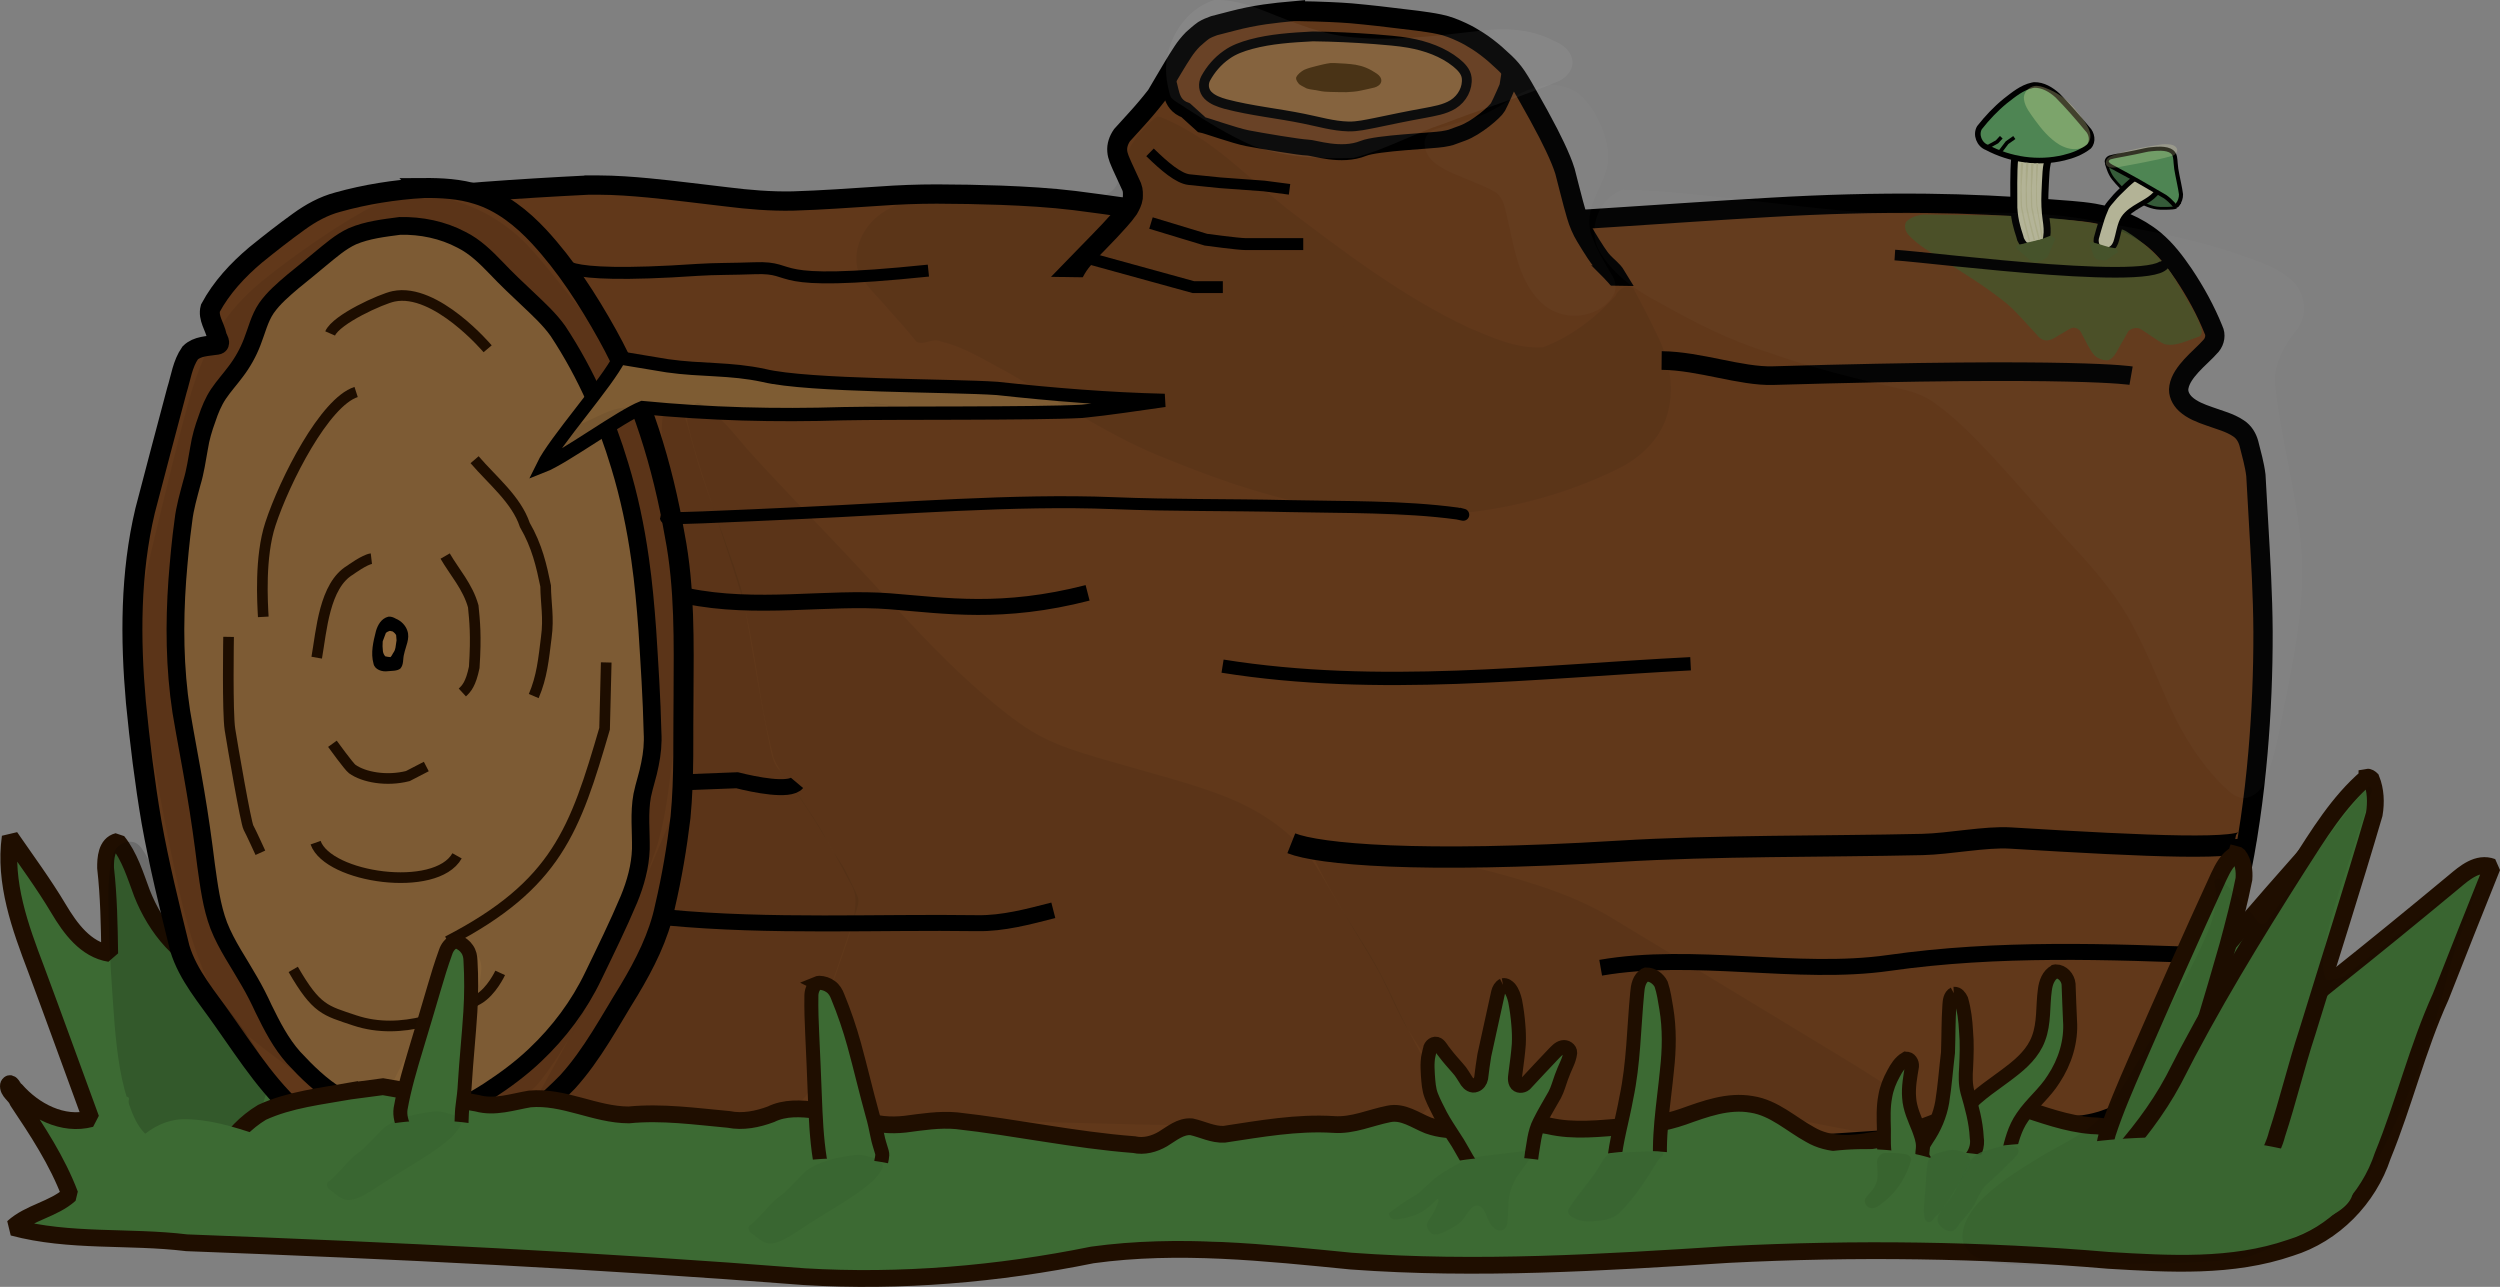 <?xml version="1.0" encoding="UTF-8" standalone="no"?>
<!-- Created with Inkscape (http://www.inkscape.org/) -->

<svg
   xmlns:dc="http://purl.org/dc/elements/1.1/"
   xmlns:cc="http://creativecommons.org/ns#"
   xmlns:rdf="http://www.w3.org/1999/02/22-rdf-syntax-ns#"
   xmlns:svg="http://www.w3.org/2000/svg"
   xmlns="http://www.w3.org/2000/svg"
   xmlns:sodipodi="http://sodipodi.sourceforge.net/DTD/sodipodi-0.dtd"
   xmlns:inkscape="http://www.inkscape.org/namespaces/inkscape"
   width="178.68mm"
   height="91.976mm"
   viewBox="0 0 178.68 91.976"
   version="1.1"
   id="svg8"
   inkscape:version="0.92.4 (5da689c313, 2019-01-14)"
   sodipodi:docname="Log.svg">
  <rect x="0" y="0" width="178.68" height="91.976" fill="#808080" stroke="none"/>
  <defs
     id="defs2" />
  <sodipodi:namedview
     id="base"
     pagecolor="#ffffff"
     bordercolor="#666666"
     borderopacity="1.0"
     inkscape:pageopacity="0.0"
     inkscape:pageshadow="2"
     inkscape:zoom="0.7"
     inkscape:cx="-215.75504"
     inkscape:cy="444.27236"
     inkscape:document-units="mm"
     inkscape:current-layer="layer12"
     showgrid="false"
     inkscape:window-width="1920"
     inkscape:window-height="1057"
     inkscape:window-x="-8"
     inkscape:window-y="-8"
     inkscape:window-maximized="1"
     showguides="true" />
  <g
     inkscape:groupmode="layer"
     id="layer5"
     inkscape:label="Grass"
     transform="translate(-27.904,-101.368)">
    <path
       style="opacity:1;fill:#3c6a33;fill-opacity:1;stroke:#1f0e00;stroke-width:1.2;stroke-linejoin:bevel;stroke-miterlimit:4;stroke-dasharray:none;stroke-dashoffset:0;stroke-opacity:1"
       d="m 193.379,161.703 c -4.141,4.663 -8.191,9.405 -12.215,14.168 -2.211,0.333 -4.277,-0.836 -6.001,-2.087 -1.816,-1.386 -3.927,-2.334 -6.057,-3.13 -4.838,-1.758 -10.017,-2.263 -15.13,-2.399 -21.433,-0.887 -42.966,-1.906 -64.356,0.296 -12.28,1.337 -24.589,2.909 -36.968,2.669 -3.034,-0.029 -6.102,0.114 -9.1,-0.429 -2.659,-0.742 -4.521,-3.103 -5.5,-5.582 -0.475,-1.278 -0.877,-2.624 -1.74,-3.707 -0.811,0.206 -0.871,1.215 -0.862,1.906 0.23,2.028 0.265,4.07 0.296,6.108 -1.723,-0.274 -2.822,-1.802 -3.655,-3.199 -1.056,-1.773 -2.286,-3.435 -3.456,-5.133 -0.456,3.266 0.71,6.452 1.851,9.455 1.325,3.555 2.61,7.125 3.919,10.685 -2.012,0.54 -4.081,-0.566 -5.38,-2.061 -0.179,-0.098 -0.353,-0.681 -0.513,-0.345 -0.074,0.474 0.503,0.724 0.639,1.144 1.422,2.124 2.845,4.281 3.753,6.684 -1.187,1.068 -2.898,1.267 -4.078,2.344 4.053,1.084 8.293,0.599 12.42,1.101 14.727,0.557 29.45,1.269 44.143,2.423 6.894,0.413 13.828,-0.179 20.59,-1.553 6.148,-0.848 12.358,-0.163 18.494,0.44 8.981,0.661 17.989,0.103 26.958,-0.473 9.056,-0.459 18.144,-0.349 27.18,0.421 4.335,0.256 8.826,0.539 13.001,-0.902 3.092,-0.956 5.58,-3.507 6.588,-6.567 1.531,-3.738 2.474,-7.693 4.146,-11.376 1.209,-3.098 2.448,-6.185 3.683,-9.273 -1.034,-0.39 -1.974,0.418 -2.713,1.039 -2.885,2.397 -5.791,4.77 -8.727,7.105 -0.927,0.744 -1.852,1.49 -2.775,2.238 -1.288,-1.1 -1.09,-3.231 0.019,-4.385 1.139,-3.217 2.279,-6.434 3.418,-9.65 -0.624,0.674 -1.247,1.349 -1.871,2.023 z"
       id="path1695"
       inkscape:connector-curvature="0"
       sodipodi:nodetypes="cccccccccccccccccccccccccccccccccccccccccccccccccccccccccccccccccccccccccccccccccccccccccccc" />
  </g>
  <g
     inkscape:groupmode="layer"
     id="layer6"
     inkscape:label="Log"
     transform="translate(-27.904,-101.368)">
    <g
       inkscape:label="Outer"
       inkscape:groupmode="layer"
       id="layer1"
       style="display:inline">
      <path
         style="fill:#61381a;fill-opacity:1;stroke:#000000;stroke-width:1.38;stroke-linecap:butt;stroke-linejoin:miter;stroke-miterlimit:4;stroke-dasharray:none;stroke-opacity:1"
         d="m 69.908,114.598 c -2.49,0.125 -4.979,0.272 -7.465,0.46 -2.115,0.17 -4.228,0.355 -6.342,0.539 -1.948,0.458 -3.771,1.336 -5.292,2.528 -1.367,1.058 -2.645,2.219 -3.73,3.52 -0.829,1 -1.551,2.071 -2.172,3.187 -0.616,1.106 -1.141,2.254 -1.58,3.428 -0.574,1.548 -1.002,3.138 -1.318,4.744 -0.368,1.871 -0.606,3.761 -0.811,5.652 -0.246,2.239 -0.372,4.487 -0.456,6.736 -0.065,1.603 -0.112,3.206 -0.121,4.81 -0.007,1.369 0.027,2.738 0.136,4.103 0.156,2.248 0.441,4.489 0.869,6.707 0.564,2.909 1.39,5.778 2.521,8.549 0.936,2.291 2.103,4.504 3.462,6.614 0.73,1.124 1.518,2.218 2.401,3.249 0.969,1.119 2.043,2.172 3.266,3.068 0.586,0.43 1.241,0.795 1.966,1 1.382,0.42 2.853,0.515 4.301,0.531 1.812,0.009 3.624,-0.044 5.435,-0.101 1.672,-0.056 3.343,-0.121 5.013,-0.215 2.582,-0.148 5.161,-0.336 7.741,-0.508 2.825,-0.191 5.649,-0.387 8.475,-0.559 2.468,-0.104 4.939,0.021 7.402,0.178 4.491,0.309 8.977,0.678 13.469,0.987 1.443,0.094 2.888,0.18 4.334,0.228 2.555,0.086 5.113,0.101 7.668,0.032 1.483,-0.044 2.966,-0.112 4.444,-0.232 1.44,-0.11 2.876,-0.253 4.313,-0.39 1.816,-0.18 3.632,-0.366 5.451,-0.518 2.415,-0.186 4.842,-0.193 7.263,-0.106 2.273,0.077 4.545,0.192 6.817,0.288 2.176,0.094 4.353,0.173 6.532,0.159 2.044,-0.011 4.086,-0.115 6.124,-0.259 4.521,-0.307 9.043,-0.613 13.562,-0.94 1.129,-0.09 2.259,-0.174 3.379,-0.33 0.917,-0.143 1.797,-0.45 2.6,-0.874 1.553,-0.799 2.859,-1.977 3.765,-3.369 0.582,-0.879 1.033,-1.821 1.479,-2.761 0.838,-1.828 1.483,-3.724 2.011,-5.643 0.397,-1.459 0.746,-2.929 1.064,-4.404 0.678,-3.141 1.122,-6.32 1.399,-9.51 0.251,-2.882 0.372,-5.774 0.363,-8.666 -0.013,-2.612 -0.171,-5.222 -0.321,-7.83 -0.067,-1.113 -0.122,-2.228 -0.189,-3.341 -0.093,-0.777 -0.317,-1.535 -0.506,-2.296 -0.116,-0.407 -0.346,-0.804 -0.73,-1.054 -0.62,-0.425 -1.384,-0.607 -2.094,-0.869 -0.611,-0.211 -1.237,-0.45 -1.701,-0.88 -0.334,-0.316 -0.555,-0.761 -0.472,-1.205 0.1,-0.583 0.489,-1.08 0.89,-1.528 0.455,-0.5 0.987,-0.939 1.43,-1.448 0.254,-0.321 0.335,-0.761 0.152,-1.126 -0.558,-1.385 -1.285,-2.711 -2.129,-3.971 -0.602,-0.881 -1.253,-1.751 -2.101,-2.456 -1.204,-0.987 -2.732,-1.625 -4.322,-1.901 -1.078,-0.178 -2.174,-0.224 -3.264,-0.314 -2.881,-0.212 -5.77,-0.36 -8.661,-0.389 -3.709,-0.042 -7.419,0.066 -11.12,0.281 -3.722,0.211 -7.44,0.47 -11.159,0.711 -2.914,0.192 -5.828,0.384 -8.744,0.55 -1.774,0.096 -3.549,0.169 -5.325,0.22 -1.997,0.057 -3.996,0.089 -5.994,0.06 -1.442,-0.022 -2.885,-0.06 -4.324,-0.145 -2.314,-0.155 -4.6,-0.53 -6.891,-0.851 -2.449,-0.351 -4.897,-0.71 -7.352,-1.024 -1.758,-0.214 -3.53,-0.315 -5.302,-0.383 -1.522,-0.055 -3.044,-0.081 -4.567,-0.086 -1.37,0.001 -2.74,0.052 -4.106,0.153 -2.056,0.131 -4.11,0.286 -6.17,0.346 -1.585,0.033 -3.168,-0.099 -4.736,-0.297 -1.86,-0.212 -3.715,-0.46 -5.58,-0.639 -1.182,-0.111 -2.369,-0.198 -3.558,-0.203 -0.263,-0.004 -0.526,6.1e-4 -0.789,1.4e-4 z"
         id="path4592"
         inkscape:connector-curvature="0" />
      <path
         style="fill:#61381a;fill-opacity:1;stroke:none;stroke-width:0.252px;stroke-linecap:butt;stroke-linejoin:miter;stroke-opacity:1"
         d="m 121.465,102.602 c -2.039,0.02 -4.109,0.099 -6.071,0.647 -0.923,0.266 -1.879,0.567 -2.597,1.179 -0.736,0.678 -1.075,1.601 -1.451,2.467 -0.326,0.769 -0.656,1.582 -1.344,2.153 -0.737,0.643 -1.61,1.174 -2.191,1.95 -0.359,0.601 -0.288,1.354 0.068,1.941 0.417,0.883 0.959,1.748 1.066,2.721 0.069,1.401 -0.464,2.775 -0.286,4.177 0.12,1.105 0.372,2.227 0.132,3.333 -0.132,0.584 -0.272,1.166 -0.391,1.752 0.089,0.583 0.751,1 1.384,0.95 1.921,0.048 3.798,-0.385 5.662,-0.748 1.755,-0.342 3.528,-0.75 5.338,-0.667 2.981,0.129 5.929,0.582 8.88,0.957 4.354,0.564 8.704,1.167 13.075,1.614 1.304,0.115 2.616,0.14 3.924,0.107 0.499,-0.076 0.8,-0.532 0.861,-0.956 0.145,-0.732 -0.228,-1.486 -0.827,-1.973 -1.035,-0.911 -2.383,-1.454 -3.456,-2.322 -0.924,-0.761 -1.558,-1.766 -1.984,-2.819 -0.515,-1.207 -0.889,-2.458 -1.372,-3.675 -0.435,-1.28 -0.762,-2.592 -1.323,-3.834 -0.607,-1.442 -1.247,-2.873 -1.934,-4.286 -0.404,-0.787 -1.018,-1.488 -1.801,-1.993 -0.953,-0.638 -2.051,-1.063 -3.127,-1.499 -1.15,-0.449 -2.376,-0.739 -3.622,-0.855 -2.192,-0.261 -4.405,-0.337 -6.614,-0.322 z"
         id="path823"
         inkscape:connector-curvature="0" />
      <path
         style="opacity:1;fill:#7e5b34;fill-opacity:1;stroke:#000000;stroke-width:0.702;stroke-miterlimit:4;stroke-dasharray:none;stroke-dashoffset:0;stroke-opacity:1"
         d="m 121.71,103.971 c -1.48,0.08 -2.976,0.172 -4.404,0.558 -0.616,0.17 -1.229,0.386 -1.736,0.755 -0.637,0.442 -1.136,1.034 -1.492,1.682 -0.207,0.388 -0.16,0.886 0.162,1.213 0.323,0.328 0.795,0.492 1.247,0.622 1.834,0.484 3.742,0.668 5.601,1.05 1.055,0.21 2.097,0.528 3.186,0.555 0.648,0.016 1.28,-0.137 1.909,-0.257 1.171,-0.245 2.341,-0.49 3.52,-0.701 0.705,-0.138 1.445,-0.246 2.053,-0.622 0.662,-0.415 1.054,-1.168 0.975,-1.895 -0.048,-0.447 -0.399,-0.804 -0.753,-1.091 -0.943,-0.756 -2.152,-1.188 -3.376,-1.406 -0.811,-0.144 -1.638,-0.194 -2.459,-0.267 -1.459,-0.109 -2.921,-0.179 -4.385,-0.197 l -0.045,0.001 z"
         id="path825"
         inkscape:connector-curvature="0" />
      <path
         style="fill:none;stroke:#000000;stroke-width:1.427;stroke-linecap:butt;stroke-linejoin:miter;stroke-miterlimit:4;stroke-dasharray:none;stroke-opacity:1"
         d="m 120.344,102.163 c -0.684,0.057 -1.364,0.144 -2.044,0.232 -0.777,0.114 -1.547,0.268 -2.304,0.468 -0.44,0.116 -0.884,0.221 -1.323,0.342 -0.258,0.093 -0.515,0.196 -0.746,0.338 -0.273,0.192 -0.515,0.418 -0.764,0.635 -0.268,0.274 -0.51,0.569 -0.715,0.885 -0.473,0.716 -0.899,1.457 -1.335,2.192 -0.185,0.315 -0.37,0.629 -0.555,0.944 -0.462,0.595 -0.951,1.172 -1.463,1.732 -0.334,0.368 -0.668,0.736 -1.002,1.104 -0.232,0.337 -0.373,0.736 -0.336,1.136 0.026,0.377 0.208,0.725 0.354,1.073 0.222,0.497 0.453,0.99 0.683,1.485 0.101,0.252 0.085,0.524 0.074,0.787 -0.042,0.28 -0.178,0.538 -0.318,0.787 -0.383,0.55 -0.864,1.034 -1.317,1.536 -0.521,0.555 -1.061,1.096 -1.591,1.645 -0.319,0.328 -0.637,0.655 -0.956,0.983 12.901,0.203 25.802,0.405 38.703,0.608 -0.23,-0.381 -0.618,-0.651 -0.92,-0.981 -0.19,-0.204 -0.345,-0.432 -0.499,-0.659 -0.248,-0.382 -0.494,-0.765 -0.724,-1.156 -0.14,-0.232 -0.267,-0.47 -0.37,-0.717 -0.233,-0.524 -0.361,-1.078 -0.518,-1.622 -0.209,-0.775 -0.4,-1.555 -0.602,-2.332 -0.078,-0.265 -0.182,-0.523 -0.284,-0.781 -0.268,-0.657 -0.583,-1.298 -0.906,-1.934 -0.443,-0.857 -0.91,-1.704 -1.389,-2.545 -0.292,-0.512 -0.573,-1.031 -0.905,-1.524 -0.239,-0.353 -0.522,-0.68 -0.839,-0.978 -0.216,-0.205 -0.438,-0.405 -0.661,-0.604 -0.398,-0.342 -0.815,-0.666 -1.263,-0.952 -0.351,-0.226 -0.716,-0.434 -1.099,-0.613 -0.515,-0.242 -1.05,-0.46 -1.619,-0.573 -0.525,-0.112 -1.06,-0.183 -1.593,-0.256 -0.925,-0.116 -1.851,-0.227 -2.778,-0.332 -0.647,-0.07 -1.295,-0.139 -1.943,-0.197 -0.493,-0.037 -0.987,-0.068 -1.482,-0.089 -0.749,-0.031 -1.498,-0.056 -2.248,-0.065 -0.135,5.9e-4 -0.27,0.001 -0.404,0.002 z"
         id="path828"
         inkscape:connector-curvature="0"
         sodipodi:nodetypes="ccscccccccccccccscccscccccccc" />
      <path
         style="opacity:1;fill:#61381a;fill-opacity:1;stroke:none;stroke-width:1.427;stroke-miterlimit:4;stroke-dasharray:none;stroke-dashoffset:0;stroke-opacity:1"
         d="m 107.479,119.025 c -0.254,0.04 -0.441,0.23 -0.634,0.372 -0.544,0.462 -1.079,0.954 -1.427,1.559 -0.169,0.281 -0.292,0.586 -0.335,0.904 -0.016,0.237 -0.101,0.467 -0.091,0.699 0.062,0.248 0.369,0.273 0.574,0.154 0.257,-0.081 0.529,-0.136 0.802,-0.101 1.361,0.072 2.703,0.293 4.052,0.458 1.652,0.22 3.318,0.371 4.989,0.367 5.517,0.054 11.034,0.053 16.551,0.09 1.67,0.006 3.339,0.057 5.008,0.1 2.156,0.058 4.311,0.119 6.466,0.185 0.201,0.099 0.439,-0.068 0.461,-0.256 -0.01,-0.208 -0.118,-0.406 -0.167,-0.611 -0.246,-0.649 -0.706,-1.208 -1.202,-1.718 -0.422,-0.444 -0.887,-0.855 -1.271,-1.328 -0.173,-0.215 -0.262,-0.503 -0.534,-0.641 -0.252,-0.098 -0.536,-0.062 -0.803,-0.067 -7.233,-0.006 -14.466,-0.011 -21.699,-0.027 -3.555,-0.021 -7.109,-0.086 -10.663,-0.139 l -0.048,6.7e-4 z"
         id="rect830"
         inkscape:connector-curvature="0" />
      <path
         style="display:inline;opacity:1;fill:#61381a;fill-opacity:1;stroke:#000000;stroke-width:1.427;stroke-miterlimit:4;stroke-dasharray:none;stroke-dashoffset:0;stroke-opacity:1"
         d="m 58.162,114.805 c -2.063,0.131 -4.12,0.451 -6.112,1.009 -1.014,0.268 -1.939,0.78 -2.784,1.392 -1.058,0.76 -2.083,1.566 -3.095,2.385 -1.274,1.076 -2.438,2.323 -3.23,3.802 -0.187,0.704 0.323,1.322 0.456,1.987 0.046,0.182 0.352,0.58 0.018,0.625 -0.654,0.106 -1.415,0.089 -1.917,0.586 -0.555,0.792 -0.67,1.782 -0.956,2.684 -0.76,2.863 -1.522,5.726 -2.267,8.592 -1.064,4.479 -1.061,9.137 -0.657,13.7 0.281,2.856 0.629,5.707 1.112,8.536 0.542,3.035 1.283,6.031 2.02,9.024 0.593,1.975 1.994,3.542 3.14,5.21 1.767,2.496 3.434,5.148 5.863,7.068 1.24,0.984 2.618,1.837 4.137,2.311 1.88,0.525 3.856,0.328 5.772,0.166 1.386,-0.14 2.768,-0.518 3.945,-1.284 1.79,-1.073 3.414,-2.414 4.867,-3.908 1.778,-1.963 3.011,-4.328 4.4,-6.564 1.112,-1.861 2.117,-3.827 2.557,-5.967 0.494,-2.102 0.852,-4.237 1.111,-6.38 0.28,-2.896 0.174,-5.81 0.217,-8.715 0.015,-3.82 0.099,-7.675 -0.629,-11.444 -0.869,-4.979 -2.351,-9.896 -4.815,-14.329 -1.391,-2.494 -2.949,-4.921 -4.894,-7.024 -1.22,-1.31 -2.673,-2.475 -4.407,-3.007 -1.239,-0.397 -2.561,-0.464 -3.853,-0.456 z"
         id="path4518"
         inkscape:connector-curvature="0"
         sodipodi:nodetypes="ccccccccccccccccccccccccccccccccccccccccccccccccccccccccccc" />
      <path
         style="opacity:1;fill:#3f2809;fill-opacity:1;stroke:none;stroke-width:0.951;stroke-linejoin:bevel;stroke-miterlimit:4;stroke-dasharray:none;stroke-dashoffset:0;stroke-opacity:1"
         d="m 122.982,105.877 c -0.344,0.044 -0.68,0.132 -1.016,0.216 -0.293,0.076 -0.59,0.145 -0.865,0.273 -0.219,0.131 -0.453,0.296 -0.557,0.537 -0.034,0.187 0.103,0.344 0.211,0.479 0.164,0.129 0.364,0.203 0.543,0.309 0.284,0.093 0.588,0.095 0.878,0.165 0.27,0.059 0.545,0.08 0.821,0.082 0.378,0.013 0.756,0.016 1.135,0.018 0.346,-0.023 0.696,-0.035 1.035,-0.116 0.326,-0.065 0.65,-0.141 0.973,-0.218 0.213,-0.059 0.445,-0.199 0.486,-0.434 0.036,-0.234 -0.136,-0.433 -0.318,-0.555 -0.242,-0.165 -0.497,-0.314 -0.769,-0.425 -0.238,-0.098 -0.487,-0.166 -0.74,-0.211 -0.483,-0.076 -0.973,-0.098 -1.462,-0.12 -0.118,-0.008 -0.237,-7.5e-4 -0.355,-2e-4 z"
         id="path1236"
         inkscape:connector-curvature="0" />
    </g>
    <g
       inkscape:groupmode="layer"
       id="layer2"
       inkscape:label="Inner"
       style="display:inline">
      <g
         inkscape:groupmode="layer"
         id="layer7"
         inkscape:label="Slime"
         style="display:inline;opacity:0.83">
        <path
           style="display:inline;opacity:1;fill:#425027;fill-opacity:1;stroke:none;stroke-width:0.765;stroke-linejoin:bevel;stroke-miterlimit:4;stroke-dasharray:none;stroke-dashoffset:0;stroke-opacity:1"
           d="m 165.396,116.703 c -0.455,0.04 -0.921,0.184 -1.254,0.51 -0.178,0.318 -0.046,0.72 0.191,0.969 0.685,0.744 1.589,1.223 2.43,1.764 1.578,0.999 3.175,1.982 4.624,3.165 0.757,0.668 1.402,1.449 2.093,2.182 0.19,0.27 0.533,0.478 0.87,0.384 0.356,-0.077 0.638,-0.328 0.955,-0.493 0.245,-0.129 0.469,-0.316 0.737,-0.392 0.272,-0.037 0.532,0.153 0.633,0.4 0.294,0.529 0.527,1.098 0.915,1.569 0.265,0.241 0.622,0.375 0.98,0.361 0.381,-0.139 0.575,-0.526 0.756,-0.861 0.23,-0.404 0.46,-0.807 0.689,-1.211 0.235,-0.23 0.634,-0.333 0.92,-0.139 0.565,0.333 1.068,0.765 1.66,1.053 0.554,0.138 1.122,-0.043 1.641,-0.232 0.305,-0.113 0.611,-0.227 0.916,-0.34 0.21,-0.233 0.086,-0.568 -0.014,-0.821 -0.301,-0.823 -0.79,-1.557 -1.222,-2.314 -0.372,-0.622 -0.727,-1.259 -1.175,-1.831 -0.809,-0.969 -1.759,-1.825 -2.827,-2.499 -0.3,-0.198 -0.662,-0.25 -1.004,-0.337 -0.97,-0.209 -1.95,-0.362 -2.935,-0.478 -1.767,-0.213 -3.545,-0.312 -5.324,-0.34 -1.739,-0.039 -3.478,-0.057 -5.218,-0.069 z"
           id="path1251"
           inkscape:connector-curvature="0" />
      </g>
      <path
         inkscape:connector-curvature="0"
         style="opacity:1;fill:#856137;fill-opacity:1;stroke:#000000;stroke-width:1.267;stroke-miterlimit:4;stroke-dasharray:none;stroke-dashoffset:0;stroke-opacity:1"
         d="m 56.486,117.514 c -1.148,0.153 -2.321,0.283 -3.396,0.74 -0.857,0.393 -1.565,1.03 -2.289,1.619 -0.646,0.542 -1.299,1.076 -1.956,1.606 -0.685,0.585 -1.386,1.175 -1.906,1.919 -0.494,0.732 -0.691,1.606 -1.011,2.418 -0.291,0.758 -0.692,1.473 -1.185,2.117 -0.399,0.538 -0.852,1.036 -1.227,1.592 -0.364,0.545 -0.614,1.156 -0.819,1.776 -0.248,0.675 -0.454,1.367 -0.563,2.079 -0.151,0.836 -0.27,1.681 -0.517,2.497 -0.238,0.893 -0.501,1.784 -0.606,2.705 -0.197,1.406 -0.322,2.82 -0.434,4.235 -0.224,3.133 -0.192,6.296 0.283,9.405 0.319,1.914 0.695,3.817 1.013,5.731 0.298,1.749 0.545,3.507 0.762,5.268 0.206,1.451 0.386,2.925 0.907,4.305 0.553,1.407 1.433,2.648 2.175,3.956 0.38,0.647 0.719,1.317 1.032,1.999 0.599,1.223 1.229,2.454 2.141,3.478 0.956,1.033 1.976,2.031 3.185,2.766 0.563,0.337 1.189,0.562 1.835,0.669 0.947,0.185 1.915,0.218 2.874,0.3 1.106,0.065 2.232,0.156 3.325,-0.078 0.975,-0.21 1.854,-0.716 2.684,-1.251 1.185,-0.773 2.331,-1.614 3.357,-2.591 1.711,-1.614 3.143,-3.53 4.159,-5.654 0.877,-1.814 1.768,-3.623 2.55,-5.481 0.469,-1.14 0.807,-2.351 0.848,-3.589 0.021,-1.276 -0.135,-2.565 0.097,-3.831 0.154,-0.755 0.418,-1.484 0.556,-2.243 0.153,-0.742 0.229,-1.503 0.183,-2.261 -0.057,-2.444 -0.219,-4.884 -0.373,-7.323 -0.124,-1.688 -0.273,-3.374 -0.514,-5.05 -0.318,-2.265 -0.788,-4.51 -1.456,-6.698 -0.488,-1.623 -1.069,-3.219 -1.764,-4.765 -0.755,-1.687 -1.638,-3.317 -2.657,-4.859 -0.602,-0.842 -1.369,-1.546 -2.117,-2.256 -0.776,-0.73 -1.552,-1.46 -2.283,-2.234 -0.742,-0.77 -1.52,-1.542 -2.49,-2.022 -1.345,-0.713 -2.882,-1.026 -4.399,-0.994 z"
         id="path4518-4" />
      <path
         style="fill:none;stroke:#000000;stroke-width:1.142;stroke-linecap:butt;stroke-linejoin:miter;stroke-miterlimit:4;stroke-dasharray:none;stroke-opacity:1"
         d="m 111.227,106.806 c 0.476,0.815 0.177,1.981 1.427,2.445 l 1.136,1.028 c 0.334,0.06 2.339,0.786 3.274,0.968 0.935,0.181 3.809,0.665 4.276,0.665 0.467,4e-4 2.402,0.71 4.009,0.06 0.976,-0.394 5.011,-0.544 5.679,-0.665 0.668,-0.121 0.401,-0.06 1.403,-0.423 1.002,-0.363 2.339,-1.512 2.539,-1.875 0.2,-0.363 0.668,-1.452 0.668,-1.452 l 0.2,-1.27 h 0.134"
         id="path852"
         inkscape:connector-curvature="0"
         sodipodi:nodetypes="ccccssccsccc" />
      <path
         style="fill:none;stroke:#000000;stroke-width:1.142;stroke-linecap:butt;stroke-linejoin:miter;stroke-miterlimit:4;stroke-dasharray:none;stroke-opacity:1"
         d="m 76.974,143.959 c 4.989,1.04 10.094,0.032 14.534,0.384 4.005,0.317 8.037,0.963 14.129,-0.603"
         id="path854"
         inkscape:connector-curvature="0"
         sodipodi:nodetypes="csc" />
      <path
         style="fill:none;stroke:#000000;stroke-width:0.856;stroke-linecap:butt;stroke-linejoin:miter;stroke-miterlimit:4;stroke-dasharray:none;stroke-opacity:1"
         d="m 76.251,138.255 c -3.343,0.375 5.368,-0.061 9.011,-0.224 6.935,-0.311 15.201,-0.985 22.183,-0.703 4.325,0.175 8.084,0.109 12.644,0.213 3.877,0.088 8.051,0.003 11.958,0.527 0.062,0.008 0.905,0.202 0.103,0.002"
         id="path858"
         inkscape:connector-curvature="0"
         sodipodi:nodetypes="cssssc" />
      <path
         style="fill:none;stroke:#000000;stroke-width:0.951;stroke-linecap:butt;stroke-linejoin:miter;stroke-miterlimit:4;stroke-dasharray:none;stroke-opacity:1"
         d="m 115.283,148.979 c 11.15,1.78 22.301,0.393 33.451,-0.171"
         id="path860"
         inkscape:connector-curvature="0"
         sodipodi:nodetypes="cc" />
      <path
         style="fill:none;stroke:#000000;stroke-width:1.332;stroke-linecap:butt;stroke-linejoin:miter;stroke-miterlimit:4;stroke-dasharray:none;stroke-opacity:1"
         d="m 146.664,127.134 c 2.728,0.028 5.645,1.149 7.962,1.081 21.929,-0.641 25.591,0.003 25.591,0.003"
         id="path862"
         inkscape:connector-curvature="0"
         sodipodi:nodetypes="csc" />
      <path
         style="fill:none;stroke:#000000;stroke-width:0.761;stroke-linecap:butt;stroke-linejoin:miter;stroke-miterlimit:4;stroke-dasharray:none;stroke-opacity:1"
         d="m 163.332,119.596 c 2.913,0.189 20.148,2.445 19.277,0.342"
         id="path864"
         inkscape:connector-curvature="0"
         sodipodi:nodetypes="cc" />
      <path
         style="fill:none;stroke:#000000;stroke-width:0.856;stroke-linecap:butt;stroke-linejoin:miter;stroke-miterlimit:4;stroke-dasharray:none;stroke-opacity:1"
         d="m 94.258,120.709 c -11.975,1.24 -9.121,-0.299 -12.428,-0.17 -1.516,0.059 -2.866,0.036 -4.06,0.117 -10.786,0.735 -9.498,-0.631 -9.498,-0.631"
         id="path866"
         inkscape:connector-curvature="0"
         sodipodi:nodetypes="cssc" />
      <path
         style="fill:none;stroke:#000000;stroke-width:1.522;stroke-linecap:butt;stroke-linejoin:miter;stroke-miterlimit:4;stroke-dasharray:none;stroke-opacity:1"
         d="m 120.196,161.639 c 1.96,0.777 9.068,1.446 23.32,0.577 7.038,-0.429 14.77,-0.332 21.787,-0.491 1.936,-0.044 4.491,-0.571 6.288,-0.462 10.049,0.612 16.875,0.903 16.829,0.034"
         id="path868"
         inkscape:connector-curvature="0"
         sodipodi:nodetypes="csssc" />
      <path
         style="fill:none;stroke:#000000;stroke-width:1.142;stroke-linecap:butt;stroke-linejoin:miter;stroke-miterlimit:4;stroke-dasharray:none;stroke-opacity:1"
         d="m 186.342,169.679 c -7.771,-0.303 -15.665,-0.598 -23.44,0.513 -6.532,0.934 -13.947,-0.814 -20.595,0.342"
         id="path870"
         inkscape:connector-curvature="0"
         sodipodi:nodetypes="csc" />
      <path
         style="fill:none;stroke:#000000;stroke-width:1.142;stroke-linecap:butt;stroke-linejoin:miter;stroke-miterlimit:4;stroke-dasharray:none;stroke-opacity:1"
         d="m 75.595,166.942 c 7.358,0.698 15.103,0.302 22.173,0.407 1.836,0.027 3.635,-0.463 5.419,-0.92"
         id="path872"
         inkscape:connector-curvature="0"
         sodipodi:nodetypes="csc" />
      <path
         style="fill:none;stroke:#000000;stroke-width:1.142;stroke-linecap:butt;stroke-linejoin:miter;stroke-miterlimit:4;stroke-dasharray:none;stroke-opacity:1"
         d="m 77.262,157.262 3.322,-0.128 c 1.241,0.312 3.746,0.829 4.285,0.189"
         id="path874"
         inkscape:connector-curvature="0"
         sodipodi:nodetypes="ccc" />
      <path
         style="fill:none;stroke:#000000;stroke-width:0.846;stroke-linecap:butt;stroke-linejoin:miter;stroke-miterlimit:4;stroke-dasharray:none;stroke-opacity:1"
         d="m 105.909,119.882 7.288,2.007 h 2.106"
         id="path1245"
         inkscape:connector-curvature="0" />
      <path
         style="fill:none;stroke:#000000;stroke-width:0.854;stroke-linecap:butt;stroke-linejoin:miter;stroke-miterlimit:4;stroke-dasharray:none;stroke-opacity:1"
         d="m 110.166,117.309 3.926,1.19 c 0,0 2.319,0.316 2.846,0.316 0.527,0 1.265,0 1.265,0 h 1.476 1.371"
         id="path1247"
         inkscape:connector-curvature="0" />
      <path
         style="fill:none;stroke:#000000;stroke-width:0.765;stroke-linecap:butt;stroke-linejoin:miter;stroke-miterlimit:4;stroke-dasharray:none;stroke-opacity:1"
         d="m 110.098,112.257 c 1.04,1.016 2.043,1.867 2.797,1.949 l 2.212,0.225 3.145,0.23 1.819,0.238"
         id="path1249"
         inkscape:connector-curvature="0"
         sodipodi:nodetypes="ccccc" />
    </g>
    <g
       inkscape:groupmode="layer"
       id="layer3"
       inkscape:label="Crack"
       style="display:inline">
      <path
         style="fill:#7e5c33;fill-opacity:1;stroke:#000000;stroke-width:0.951;stroke-linecap:butt;stroke-linejoin:miter;stroke-miterlimit:4;stroke-dasharray:none;stroke-opacity:1"
         d="m 72.18,126.941 c -0.867,1.78 -4.616,5.957 -5.482,7.737 1.503,-0.587 5.611,-3.593 7.114,-4.18 4.823,0.465 9.504,0.592 14.373,0.437 3.392,-0.071 13.665,0.013 17.051,-0.168 1.979,-0.197 3.94,-0.511 5.907,-0.782 -4.001,-0.095 -7.991,-0.422 -11.964,-0.855 -3.266,-0.23 -13.488,-0.15 -16.687,-0.927 -2.403,-0.52 -4.452,-0.342 -6.895,-0.693 -1.138,-0.192 -2.277,-0.38 -3.416,-0.567 z"
         id="path833"
         inkscape:connector-curvature="0"
         sodipodi:nodetypes="cccccccccc" />
    </g>
    <g
       inkscape:groupmode="layer"
       id="layer4"
       inkscape:label="InnerBlack"
       style="display:inline">
      <path
         style="opacity:1;fill:#000000;fill-opacity:1;stroke:none;stroke-width:0.761;stroke-miterlimit:4;stroke-dasharray:none;stroke-dashoffset:0;stroke-opacity:1"
         d="m 55.652,145.446 c -0.5,0.127 -0.752,0.599 -0.876,1.019 -0.195,0.764 -0.393,1.571 -0.173,2.349 0.086,0.412 0.616,0.591 1.031,0.525 0.295,-0.033 0.642,-0.003 0.883,-0.186 0.262,-0.293 0.166,-0.699 0.268,-1.042 0.111,-0.542 0.427,-1.094 0.237,-1.653 -0.122,-0.387 -0.437,-0.71 -0.839,-0.878 -0.156,-0.091 -0.343,-0.162 -0.532,-0.135 z"
         id="path876"
         inkscape:connector-curvature="0" />
      <path
         style="opacity:1;fill:#996f3f;fill-opacity:1;stroke:none;stroke-width:0.761;stroke-miterlimit:4;stroke-dasharray:none;stroke-dashoffset:0;stroke-opacity:1"
         d="m 55.738,146.466 c -0.094,0.026 -0.179,0.075 -0.252,0.134 -0.076,0.202 -0.152,0.404 -0.229,0.606 -0.018,0.234 -0.016,0.469 0.014,0.701 0.017,0.134 0.075,0.262 0.166,0.368 0.123,0.032 0.25,0.05 0.377,0.058 0.103,-0.101 0.146,-0.239 0.23,-0.352 0.133,-0.196 0.139,-0.43 0.173,-0.651 0.01,-0.064 0.02,-0.127 0.028,-0.191 l 0.004,0.025 c -0.011,-0.135 -0.022,-0.27 -0.033,-0.405 -0.061,-0.107 -0.153,-0.199 -0.264,-0.267 -0.074,0.002 -0.14,-0.043 -0.215,-0.028 z"
         id="path879"
         inkscape:connector-curvature="0"
         sodipodi:nodetypes="ccccccccccccccccc" />
      <path
         style="display:inline;fill:none;stroke:#1f0e00;stroke-width:0.761;stroke-linecap:butt;stroke-linejoin:miter;stroke-miterlimit:4;stroke-dasharray:none;stroke-opacity:1"
         d="m 50.54,148.373 c 0.343,-1.946 0.544,-5.161 2.395,-6.262 0,0 1.039,-0.758 1.512,-0.813"
         id="path1060"
         inkscape:connector-curvature="0"
         sodipodi:nodetypes="ccc" />
      <path
         style="display:inline;fill:none;stroke:#1f0e00;stroke-width:0.761;stroke-linecap:butt;stroke-linejoin:miter;stroke-miterlimit:4;stroke-dasharray:none;stroke-opacity:1"
         d="m 59.72,141.11 c 0.665,1.152 1.611,2.173 2.008,3.593 0.1,1.033 0.222,2.051 0.071,4.362 -0.244,1.177 -0.545,1.515 -0.85,1.796"
         id="path1062"
         inkscape:connector-curvature="0"
         sodipodi:nodetypes="cccc" />
      <path
         style="display:inline;fill:none;stroke:#1f0e00;stroke-width:0.761;stroke-linecap:butt;stroke-linejoin:miter;stroke-miterlimit:4;stroke-dasharray:none;stroke-opacity:1"
         d="m 51.663,154.527 c 0,0 1.178,1.632 1.412,1.801 0.82,0.594 2.456,0.892 3.974,0.508 l 1.323,-0.684"
         id="path1064"
         inkscape:connector-curvature="0"
         sodipodi:nodetypes="cscc" />
      <path
         style="display:inline;fill:none;stroke:#1f0e00;stroke-width:0.761;stroke-linecap:butt;stroke-linejoin:miter;stroke-miterlimit:4;stroke-dasharray:none;stroke-opacity:1"
         d="m 46.721,145.457 c -0.055,-1.016 -0.263,-4.291 0.509,-6.636 1.026,-3.125 3.882,-8.717 6.127,-9.436"
         id="path1066"
         inkscape:connector-curvature="0"
         sodipodi:nodetypes="ccc" />
      <path
         style="display:inline;fill:none;stroke:#1f0e00;stroke-width:0.761;stroke-linecap:butt;stroke-linejoin:miter;stroke-miterlimit:4;stroke-dasharray:none;stroke-opacity:1"
         d="m 61.823,134.224 c 1.297,1.508 2.979,2.843 3.591,4.662 0.885,1.524 1.195,2.945 1.488,4.362 0.01,1.225 0.241,2.279 0.047,3.678 -0.198,1.587 -0.309,2.809 -0.898,4.191"
         id="path1068"
         inkscape:connector-curvature="0"
         sodipodi:nodetypes="ccccc" />
      <path
         style="display:inline;fill:none;stroke:#1f0e00;stroke-width:0.761;stroke-linecap:butt;stroke-linejoin:miter;stroke-miterlimit:4;stroke-dasharray:none;stroke-opacity:1"
         d="m 48.861,170.653 c 1.666,2.877 2.27,2.934 4.406,3.649 3.36,1.123 6.874,-0.398 8.821,-1.52 0.954,-0.549 1.565,-1.88 1.565,-1.88"
         id="path1070"
         inkscape:connector-curvature="0"
         sodipodi:nodetypes="cssc" />
      <path
         style="display:inline;fill:none;stroke:#1f0e00;stroke-width:0.761;stroke-linecap:butt;stroke-linejoin:miter;stroke-miterlimit:4;stroke-dasharray:none;stroke-opacity:1"
         d="m 59.893,168.644 c 7.816,-4.036 9.12,-7.992 11.222,-15.19 l 0.117,-4.74"
         id="path1072"
         inkscape:connector-curvature="0"
         sodipodi:nodetypes="ccc" />
      <path
         style="display:inline;fill:none;stroke:#1f0e00;stroke-width:0.761;stroke-linecap:butt;stroke-linejoin:miter;stroke-miterlimit:4;stroke-dasharray:none;stroke-opacity:1"
         d="m 62.756,126.297 c 0,0 -3.695,-4.38 -6.721,-3.749 -0.879,0.183 -4.091,1.631 -4.536,2.652"
         id="path1074"
         inkscape:connector-curvature="0"
         sodipodi:nodetypes="csc" />
      <path
         style="display:inline;fill:none;stroke:#1f0e00;stroke-width:0.761;stroke-linecap:butt;stroke-linejoin:miter;stroke-miterlimit:4;stroke-dasharray:none;stroke-opacity:1"
         d="m 44.241,146.886 c 0,0 -0.09,5.423 0.099,6.621 0.189,1.198 1.134,6.672 1.323,7.014 0.189,0.342 0.85,1.796 0.85,1.796"
         id="path1076"
         inkscape:connector-curvature="0"
         sodipodi:nodetypes="cccc" />
      <path
         style="display:inline;fill:none;stroke:#1f0e00;stroke-width:0.761;stroke-linecap:butt;stroke-linejoin:miter;stroke-miterlimit:4;stroke-dasharray:none;stroke-opacity:1"
         d="m 50.46,161.596 c 0.898,2.522 8.596,3.632 10.111,0.941"
         id="path1078"
         inkscape:connector-curvature="0"
         sodipodi:nodetypes="cc" />
    </g>
  </g>
  <g
     inkscape:groupmode="layer"
     id="layer11"
     inkscape:label="Shadow"
     transform="translate(-27.904,-101.368)">
    <path
       style="opacity:0.51;fill:#010101;fill-opacity:0.116;stroke:none;stroke-width:1.2;stroke-miterlimit:4;stroke-dasharray:none;stroke-dashoffset:0;stroke-opacity:1"
       d="m 110.42,109.836 c -1.396,1.141 -2.382,2.799 -2.631,4.592 -0.29,0.802 -1.227,1.082 -2.005,1.067 -3.356,0.221 -6.692,-0.777 -10.044,-0.303 -1.779,0.178 -3.664,0.479 -5.103,1.626 -1.062,0.87 -1.745,2.312 -1.463,3.69 0.412,1.191 1.44,1.993 2.209,2.944 0.691,0.764 1.38,1.53 2.019,2.339 0.566,0.29 1.164,-0.303 1.735,-0.016 1.715,0.389 3.198,1.377 4.739,2.176 3.841,2.179 7.503,4.737 11.658,6.305 4.972,2.033 10.196,3.659 15.593,3.928 5.701,0.282 11.497,-0.837 16.607,-3.403 1.572,-0.821 2.956,-2.195 3.382,-3.961 0.495,-1.895 0.05,-3.914 -0.828,-5.627 -0.509,-1.084 -1.066,-2.145 -1.635,-3.199 -0.458,-0.332 -1.093,0.021 -1.273,0.499 -1.434,1.588 -3.179,2.943 -5.198,3.693 -1.889,0.13 -3.651,-0.702 -5.348,-1.415 -4.678,-2.208 -8.819,-5.355 -12.919,-8.47 -2.618,-2.079 -4.959,-4.578 -7.986,-6.083 -0.419,-0.195 -0.831,-0.416 -1.28,-0.537 -0.076,0.052 -0.152,0.104 -0.229,0.156 z m -16.672,19.91 c 0.071,0.043 0.037,-0.027 0,0 z m -3.424,0.512 c 0.829,0.065 1.658,0.129 2.486,0.193 -1.028,-0.109 -2.056,-0.219 -3.084,-0.328 0.199,0.045 0.398,0.09 0.598,0.135 z m 2.969,0.1 c 0.119,-0.059 0.099,-0.05 0,0 z"
       id="path991"
       inkscape:connector-curvature="0" />
    <path
       style="opacity:0.51;fill:#000000;fill-opacity:0.126;stroke:none;stroke-width:1.2;stroke-miterlimit:4;stroke-dasharray:none;stroke-dashoffset:0;stroke-opacity:1"
       d="m 57.203,115.209 c -1.191,0.157 -2.292,0.687 -3.332,1.265 -1.296,0.726 -2.535,1.548 -3.76,2.386 -1.203,0.841 -2.388,1.709 -3.524,2.639 -1.208,1.009 -2.309,2.171 -3.11,3.533 -1.033,1.663 -1.692,3.525 -2.197,5.407 -0.753,2.779 -1.412,5.583 -2.096,8.379 -0.529,2.209 -1.067,4.417 -1.458,6.656 -0.244,1.765 -0.027,3.552 0.288,5.293 0.811,4.788 1.659,9.573 2.708,14.316 0.581,2.543 1.321,5.071 2.506,7.405 0.39,0.794 0.847,1.575 1.509,2.174 1.159,1.004 2.378,1.937 3.616,2.841 1.372,1.015 2.807,1.963 4.364,2.673 0.402,0.164 0.814,0.301 1.223,0.445 0.685,0.066 1.365,-0.392 1.602,-1.031 1.315,-2.579 2.533,-5.216 4.088,-7.664 0.499,-0.762 1.019,-1.509 1.537,-2.258 0.321,-0.304 0.907,-0.11 1.033,0.299 0.223,0.53 0.039,1.107 -0.006,1.653 -0.281,2.211 -0.561,4.422 -0.842,6.634 0.112,0.786 0.527,1.527 1.145,2.027 1.523,0.184 3.135,-0.462 4.061,-1.695 1.817,-2.356 3.196,-5.011 4.451,-7.698 1.326,-2.851 2.649,-5.709 3.726,-8.666 0.732,-2.17 0.952,-4.463 1.249,-6.722 0.314,-2.516 0.587,-5.039 0.705,-7.573 0.054,-1.424 -0.055,-2.862 -0.415,-4.244 -0.505,-2.092 -0.889,-4.214 -1.148,-6.35 -0.235,-1.768 -0.422,-3.543 -0.682,-5.309 -0.049,-0.354 -0.1,-0.74 -0.364,-1.006 -0.391,-0.454 -1.034,-0.589 -1.608,-0.516 -0.991,0.109 -1.855,0.647 -2.751,1.04 -0.246,0.212 -0.581,-0.075 -0.455,-0.357 0.287,-0.583 0.663,-1.121 1.019,-1.665 0.557,-0.817 1.141,-1.677 1.269,-2.681 0.074,-0.436 -0.039,-0.898 -0.32,-1.242 -0.431,-0.607 -0.984,-1.114 -1.453,-1.69 -1.469,-1.684 -2.747,-3.531 -4.299,-5.143 -1.159,-1.18 -2.568,-2.11 -4.109,-2.709 -1.299,-0.513 -2.686,-0.833 -4.086,-0.849 l -0.048,0.002 z"
       id="path1135"
       inkscape:connector-curvature="0" />
    <path
       style="opacity:0.51;fill:#000000;fill-opacity:0.126;stroke:none;stroke-width:0.265;stroke-miterlimit:4;stroke-dasharray:none;stroke-dashoffset:0;stroke-opacity:1"
       d="m 75.744,130.326 c -0.261,0.093 -0.362,0.38 -0.43,0.624 -0.068,0.251 -0.093,0.511 -0.101,0.77 -0.021,0.404 -0.003,0.808 0.007,1.212 0.024,0.445 0.063,0.89 0.11,1.333 0.069,0.546 0.132,1.093 0.23,1.635 0.086,0.486 0.169,0.972 0.272,1.455 0.273,1.337 0.552,2.672 0.828,4.008 0.106,0.661 0.222,1.321 0.298,1.987 0.092,0.773 0.172,1.547 0.235,2.323 0.068,0.744 0.119,1.489 0.174,2.234 0.051,0.782 0.106,1.563 0.152,2.345 0.02,0.687 0.048,1.374 0.023,2.061 -0.014,0.545 -0.029,1.092 -0.093,1.634 -0.045,0.424 -0.087,0.848 -0.16,1.268 -0.08,0.444 -0.184,0.884 -0.288,1.323 -0.122,0.473 -0.279,0.936 -0.431,1.399 -0.261,0.753 -0.539,1.501 -0.844,2.238 -0.467,1.13 -0.939,2.258 -1.421,3.382 -0.29,0.678 -0.58,1.355 -0.881,2.029 -0.205,0.468 -0.413,0.935 -0.629,1.399 -0.38,0.828 -0.762,1.655 -1.15,2.48 -0.311,0.654 -0.622,1.308 -0.943,1.957 -0.408,0.813 -0.814,1.628 -1.232,2.436 -0.389,0.761 -0.778,1.521 -1.186,2.272 -0.476,0.875 -0.954,1.75 -1.44,2.619 -0.137,0.26 -0.299,0.508 -0.418,0.777 -0.106,0.242 -0.074,0.533 0.088,0.742 0.133,0.171 0.337,0.28 0.552,0.301 0.284,0.043 0.572,0.037 0.858,0.056 1.08,0.049 2.162,0.064 3.243,0.092 0.818,0.02 1.636,0.038 2.454,0.061 0.565,0.028 1.129,0.056 1.692,0.116 0.366,0.035 0.732,0.073 1.094,0.136 0.769,0.118 1.53,0.279 2.295,0.418 0.548,0.1 1.098,0.199 1.653,0.25 0.321,0.032 0.645,0.025 0.967,0.019 0.328,-0.008 0.652,-0.064 0.973,-0.127 0.308,-0.069 0.613,-0.152 0.908,-0.264 0.425,-0.152 0.827,-0.365 1.199,-0.62 0.284,-0.19 0.548,-0.409 0.788,-0.651 0.184,-0.188 0.351,-0.394 0.495,-0.615 0.192,-0.292 0.35,-0.605 0.47,-0.933 0.09,-0.246 0.161,-0.499 0.217,-0.754 0.081,-0.348 0.12,-0.704 0.156,-1.059 0.037,-0.397 0.065,-0.796 0.088,-1.194 0.021,-0.354 0.045,-0.709 0.079,-1.062 0.025,-0.325 0.096,-0.645 0.153,-0.965 0.076,-0.324 0.153,-0.647 0.245,-0.966 0.128,-0.403 0.253,-0.806 0.394,-1.204 0.387,-1.13 0.788,-2.256 1.158,-3.392 0.168,-0.509 0.332,-1.02 0.492,-1.532 0.087,-0.262 0.169,-0.54 0.103,-0.817 -0.075,-0.28 -0.229,-0.532 -0.347,-0.796 -0.203,-0.417 -0.387,-0.844 -0.609,-1.251 -0.217,-0.389 -0.471,-0.757 -0.72,-1.126 -0.253,-0.393 -0.475,-0.803 -0.697,-1.214 -0.164,-0.301 -0.32,-0.608 -0.514,-0.892 -0.398,-0.619 -0.791,-1.243 -1.202,-1.853 -0.165,-0.254 -0.339,-0.502 -0.518,-0.746 -0.267,-0.375 -0.568,-0.724 -0.857,-1.082 -0.167,-0.212 -0.365,-0.405 -0.481,-0.652 -0.13,-0.256 -0.189,-0.539 -0.27,-0.812 -0.119,-0.51 -0.211,-1.026 -0.313,-1.54 -0.237,-1.196 -0.462,-2.395 -0.665,-3.597 -0.291,-1.687 -0.58,-3.375 -0.873,-5.062 -0.078,-0.424 -0.156,-0.848 -0.234,-1.272 -0.181,-0.639 -0.39,-1.27 -0.598,-1.901 -0.22,-0.639 -0.443,-1.276 -0.674,-1.911 -0.411,-1.147 -0.824,-2.293 -1.226,-3.442 -0.134,-0.374 -0.263,-0.75 -0.385,-1.129 -0.121,-0.375 -0.243,-0.75 -0.348,-1.13 -0.235,-0.809 -0.455,-1.623 -0.678,-2.435 -0.08,-0.258 -0.167,-0.516 -0.299,-0.752 -0.118,-0.24 -0.316,-0.44 -0.56,-0.55 -0.137,-0.047 -0.28,-0.113 -0.428,-0.086 z"
       id="path897"
       inkscape:connector-curvature="0" />
    <path
       style="opacity:0.51;fill:#000000;fill-opacity:0.126;stroke:none;stroke-width:0.265;stroke-miterlimit:4;stroke-dasharray:none;stroke-dashoffset:0;stroke-opacity:1"
       d="m 77.74,130.172 c -0.584,0.221 -0.85,0.94 -0.674,1.516 0.571,2.39 1.403,4.705 2.16,7.039 0.605,1.84 1.227,3.675 1.777,5.533 0.782,3.106 1.069,6.308 1.758,9.433 0.131,0.63 0.287,1.255 0.444,1.879 0.504,1.144 1.387,2.053 2.05,3.099 1.269,1.867 2.395,3.828 3.432,5.833 0.308,0.458 0.405,1.027 0.345,1.569 -0.06,1.281 -0.561,2.479 -0.958,3.681 -0.223,0.648 -0.445,1.295 -0.668,1.943 0.002,1.493 0.458,2.953 1.129,4.275 0.496,1.24 0.763,2.554 1.117,3.838 0.471,1.143 1.651,1.93 2.879,1.98 2.03,0.211 4.054,-0.162 6.079,-0.258 2.093,-0.092 4.186,0.071 6.279,0.096 5.576,0.161 11.155,0.256 16.733,0.146 2.121,-0.04 4.242,-0.15 6.355,-0.334 0.42,-0.059 0.87,-0.028 1.251,-0.243 0.842,-0.444 1.289,-1.467 1.143,-2.394 -0.088,-0.743 -0.525,-1.37 -0.857,-2.021 -0.661,-1.222 -1.324,-2.445 -1.897,-3.712 -0.611,-1.313 -1.262,-2.61 -2.024,-3.842 -0.855,-1.401 -1.766,-2.767 -2.578,-4.194 -0.719,-1.222 -1.411,-2.489 -2.436,-3.487 -1.613,-1.63 -3.67,-2.755 -5.818,-3.516 -2.07,-0.751 -4.205,-1.301 -6.318,-1.912 -1.393,-0.398 -2.792,-0.782 -4.159,-1.264 -1.239,-0.437 -2.434,-1.015 -3.499,-1.789 -1.172,-0.831 -2.271,-1.762 -3.342,-2.718 -2.572,-2.302 -4.882,-4.872 -7.23,-7.397 -1.872,-2.039 -3.793,-4.033 -5.702,-6.037 -1.072,-1.14 -2.158,-2.268 -3.194,-3.44 -0.884,-1.021 -1.711,-2.12 -2.809,-2.926 -0.223,-0.144 -0.443,-0.317 -0.703,-0.383 l -0.048,0.005 z"
       id="path901"
       inkscape:connector-curvature="0"
       sodipodi:nodetypes="ccccccccccccccccccccccccccccccccccccc" />
    <path
       style="opacity:0.51;fill:#000000;fill-opacity:0.126;stroke:none;stroke-width:0.265;stroke-miterlimit:4;stroke-dasharray:none;stroke-dashoffset:0;stroke-opacity:1"
       d="m 121.893,161.439 c -0.336,0.376 -0.275,0.949 -0.037,1.359 0.733,1.536 1.618,2.991 2.478,4.458 0.749,1.273 1.544,2.52 2.25,3.818 0.654,1.275 1.179,2.617 1.925,3.845 0.358,0.578 0.724,1.152 1.105,1.716 0.483,0.529 1.162,0.819 1.662,1.33 0.48,0.415 0.908,0.9 1.444,1.245 0.283,0.151 0.624,0.292 0.946,0.201 0.383,-0.138 0.563,-0.552 0.596,-0.933 0.252,-1.517 0.484,-3.044 0.901,-4.527 0.108,-0.273 0.301,-0.528 0.549,-0.683 0.295,-0.095 0.599,0.198 0.552,0.496 -0.002,1.169 -0.1,2.336 -0.181,3.502 0.089,0.65 0.597,1.116 1.047,1.545 0.558,0.546 1.113,1.112 1.524,1.78 0.188,0.403 0.362,0.813 0.513,1.231 0.204,0.328 0.667,0.36 0.989,0.201 0.656,-0.242 1.31,-0.5 1.993,-0.656 1.032,0.086 2.051,0.331 3.089,0.338 1.276,-0.121 2.504,-0.51 3.705,-0.94 0.499,-0.159 1.003,-0.346 1.528,-0.386 1.269,0.132 2.52,0.397 3.775,0.622 2.568,0.491 5.132,1.005 7.7,1.493 0.812,0.08 1.66,-0.117 2.327,-0.594 0.456,-0.48 0.506,-1.287 0.113,-1.82 -2.575,-1.852 -5.33,-3.431 -8.033,-5.086 -4.539,-2.75 -9.077,-5.503 -13.622,-8.242 -1.689,-0.964 -3.508,-1.675 -5.362,-2.251 -2.442,-0.781 -4.941,-1.394 -7.476,-1.782 -1.154,-0.184 -2.32,-0.254 -3.484,-0.346 -0.87,-0.07 -1.728,-0.241 -2.571,-0.468 -0.633,-0.156 -1.265,-0.314 -1.898,-0.472 l -0.048,0.006 z"
       id="path904"
       inkscape:connector-curvature="0" />
    <path
       style="opacity:0.51;fill:#000000;fill-opacity:0.308;stroke:none;stroke-width:0.265;stroke-miterlimit:4;stroke-dasharray:none;stroke-dashoffset:0;stroke-opacity:1"
       d="m 37.066,161.535 c -0.552,0.054 -1.034,0.514 -1.113,1.062 -0.373,1.354 -0.297,2.774 -0.288,4.164 0.048,2.631 0.238,5.257 0.433,7.88 0.183,2.058 0.431,4.142 1.187,6.08 0.249,0.673 0.591,1.334 1.14,1.812 0.764,0.695 1.777,1.053 2.79,1.177 1.213,0.167 2.514,-0.027 3.534,-0.736 0.84,-0.58 1.442,-1.449 1.811,-2.391 0.236,-0.573 0.414,-1.168 0.568,-1.768 0.047,-0.79 -0.343,-1.514 -0.722,-2.178 -1.277,-2.167 -2.969,-4.041 -4.475,-6.045 -0.824,-1.107 -1.457,-2.353 -1.869,-3.67 -0.498,-1.47 -0.918,-2.982 -1.675,-4.346 -0.227,-0.359 -0.416,-0.796 -0.827,-0.98 -0.157,-0.065 -0.327,-0.077 -0.494,-0.06 z"
       id="path931"
       inkscape:connector-curvature="0" />
    <path
       style="opacity:0.51;fill:#000000;fill-opacity:1;stroke:none;stroke-width:0.378;stroke-miterlimit:4;stroke-dasharray:none;stroke-dashoffset:0;stroke-opacity:1"
       id="path934"
       sodipodi:type="arc"
       sodipodi:cx="144.75986"
       sodipodi:cy="186.01633"
       sodipodi:rx="2.1047475"
       sodipodi:ry="2.271791"
       sodipodi:start="4.117319"
       sodipodi:end="3.8584866"
       sodipodi:open="true"
       d="m 143.58,184.135 a 2.105,2.272 0 0 1 2.843,0.489 2.105,2.272 0 0 1 -0.268,3.094 2.105,2.272 0 0 1 -2.878,-0.089 2.105,2.272 0 0 1 -0.104,-3.105" />
  </g>
  <g
     inkscape:groupmode="layer"
     id="layer10"
     inkscape:label="OverGrass"
     transform="translate(-27.904,-101.368)">
    <path
       style="opacity:1;fill:#3c6a33;fill-opacity:1;stroke:#1f0e00;stroke-width:1.2;stroke-miterlimit:4;stroke-dasharray:none;stroke-dashoffset:0;stroke-opacity:1"
       d="m 53,179.334 c -2.145,0.388 -4.365,0.615 -6.367,1.533 -1.156,0.694 -2.109,1.698 -2.808,2.846 -0.105,0.428 0.384,0.732 0.764,0.676 4.154,0.799 8.369,1.209 12.557,1.784 7.724,1.004 15.509,1.478 23.295,1.594 7.936,0.173 15.871,0.447 23.809,0.476 4.509,-0.096 8.945,-0.983 13.37,-1.777 2.919,-0.505 5.898,-0.959 8.863,-0.636 1.334,0.266 2.516,0.975 3.769,1.471 1.95,0.869 4.013,1.57 6.161,1.681 2.957,0.206 5.9,-0.266 8.837,-0.543 1.408,-0.157 2.849,-0.256 4.174,-0.804 1.154,-0.42 2.396,-0.944 3.642,-0.625 1.539,0.34 2.965,1.222 4.582,1.164 2.861,0.127 5.726,0.095 8.588,0.127 2.581,0.011 5.181,-0.021 7.722,-0.527 2.57,-0.475 5.111,-1.09 7.67,-1.622 0.517,-0.128 1.069,-0.205 1.545,-0.44 0.443,-0.447 0.173,-1.235 -0.353,-1.488 -1.475,-1.368 -3.39,-2.367 -5.434,-2.4 -1.79,-0.141 -3.48,-0.785 -5.174,-1.329 -1.247,-0.325 -2.602,-0.267 -3.79,0.252 -2.205,0.769 -4.339,1.827 -6.678,2.133 -1.475,0.282 -3.111,0.378 -4.454,-0.412 -1.377,-0.751 -2.585,-1.924 -4.189,-2.168 -1.688,-0.299 -3.342,0.324 -4.907,0.881 -1.312,0.455 -2.697,0.675 -4.083,0.697 -1.835,0.133 -3.706,0.384 -5.523,-0.042 -1.154,-0.219 -2.351,-0.297 -3.508,-0.047 -1.681,0.247 -3.456,0.612 -5.107,0.016 -0.902,-0.358 -1.791,-1.041 -2.814,-0.822 -1.31,0.258 -2.576,0.856 -3.939,0.754 -2.622,-0.166 -5.224,0.307 -7.806,0.696 -0.823,0.049 -1.572,-0.36 -2.353,-0.532 -0.79,-0.063 -1.415,0.493 -2.047,0.874 -0.618,0.361 -1.355,0.561 -2.066,0.401 -4.256,-0.324 -8.437,-1.238 -12.675,-1.707 -1.237,-0.113 -2.468,0.089 -3.691,0.247 -1.021,0.11 -2.08,0.045 -3.034,-0.363 -1.072,-0.367 -2.191,-0.604 -3.324,-0.632 -1.073,-0.136 -2.221,-0.208 -3.221,0.286 -0.959,0.357 -2.006,0.572 -3.025,0.367 -2.371,-0.216 -4.756,-0.556 -7.14,-0.321 -2.413,-0.011 -4.638,-1.359 -7.071,-1.142 -1.236,0.209 -2.506,0.657 -3.761,0.306 -2.243,-0.398 -4.487,-0.792 -6.732,-1.181 -0.758,0.1 -1.517,0.201 -2.275,0.301 z"
       id="path871"
       inkscape:connector-curvature="0" />
    <path
       style="opacity:1;fill:#3c6a33;fill-opacity:1;stroke:none;stroke-width:1.2;stroke-miterlimit:4;stroke-dasharray:none;stroke-dashoffset:0;stroke-opacity:1"
       d="m 36.934,179.756 c -0.722,0.489 -1.039,1.355 -1.229,2.168 -0.17,0.732 -0.219,1.486 -0.222,2.236 0.21,-0.322 -0.047,-0.77 0.23,-1.064 0.303,-0.144 0.408,0.309 0.451,0.524 0.242,0.99 0.591,2.004 1.309,2.755 0.44,0.476 1.152,0.724 1.777,0.496 0.419,-0.174 0.769,-0.479 1.182,-0.668 0.673,-0.37 1.461,-0.417 2.212,-0.412 1.363,0.064 2.678,0.463 3.993,0.795 1.892,0.498 3.827,0.909 5.792,0.921 0.913,0.014 1.825,0.081 2.727,0.225 3.48,0.47 6.926,1.29 10.451,1.348 8.133,0.217 16.267,0.368 24.402,0.528 11.653,0.225 23.306,0.435 34.958,0.695 4.25,0.075 8.487,0.542 12.741,0.475 2.637,-0.073 5.253,-0.439 7.878,-0.666 2.412,-0.223 4.836,-0.362 7.258,-0.257 5.025,0.101 10.061,0.377 15.082,-0.002 3.186,-0.245 6.344,-0.798 9.438,-1.589 2.758,-0.697 5.474,-1.545 8.213,-2.309 1.742,-0.473 3.529,-0.829 5.339,-0.848 0.243,0.025 0.558,-0.079 0.51,-0.385 -0.021,-0.291 -0.366,-0.324 -0.557,-0.474 -1.73,-0.925 -3.775,-1.282 -5.708,-0.91 -4.141,0.653 -8.259,1.463 -12.421,1.983 -3.487,0.418 -7.006,0.526 -10.514,0.4 -3.017,-0.104 -6.024,-0.37 -9.029,-0.648 -3.262,-0.287 -6.553,-0.425 -9.818,-0.091 -3.592,0.263 -7.21,0.466 -10.803,0.104 -5.768,-0.417 -11.543,-0.902 -17.331,-0.792 -17.076,0.182 -34.153,0.384 -51.229,0.552 -1.958,0.018 -3.916,-0.07 -5.862,-0.289 -1.935,-0.191 -3.871,-0.367 -5.813,-0.462 -2.083,-0.174 -4.038,-0.971 -6.006,-1.617 -1.752,-0.588 -3.562,-1.155 -5.43,-1.115 -1.094,0.046 -2.124,0.562 -2.923,1.292 -0.187,0.146 -0.356,0.325 -0.583,0.41 -0.362,-0.055 -0.488,-0.473 -0.502,-0.789 -0.059,-0.809 0.142,-1.603 0.225,-2.402 -0.021,-0.08 -0.107,-0.14 -0.189,-0.119 z"
       id="path875"
       inkscape:connector-curvature="0" />
    <path
       style="opacity:1;fill:#3c6a33;fill-opacity:1;stroke:#1f0e00;stroke-width:1;stroke-miterlimit:4;stroke-dasharray:none;stroke-dashoffset:0;stroke-opacity:1"
       d="m 135.334,171.779 c -0.196,0.097 -0.304,0.306 -0.355,0.51 -0.328,1.503 -0.659,3.005 -0.989,4.508 -0.095,0.543 -0.157,1.09 -0.227,1.637 -0.047,0.214 -0.186,0.425 -0.401,0.496 -0.236,0.097 -0.485,-0.078 -0.615,-0.267 -0.214,-0.315 -0.385,-0.662 -0.65,-0.94 -0.328,-0.374 -0.662,-0.742 -0.959,-1.141 -0.168,-0.18 -0.258,-0.428 -0.467,-0.57 -0.239,-0.162 -0.546,0.091 -0.566,0.345 -0.059,0.286 -0.151,0.568 -0.161,0.863 -0.028,0.329 2.8e-4,0.66 0.014,0.989 0.039,0.503 0.063,1.018 0.251,1.492 0.187,0.471 0.426,0.92 0.655,1.372 0.28,0.525 0.613,1.018 0.933,1.519 0.204,0.3 0.395,0.609 0.569,0.928 0.263,0.466 0.52,0.939 0.843,1.368 0.155,0.22 0.329,0.425 0.476,0.65 0.13,0.234 0.014,0.606 -0.28,0.629 -0.274,0.033 -0.534,-0.094 -0.804,-0.123 -0.242,-0.06 -0.526,0.117 -0.521,0.379 0.002,0.239 0.176,0.423 0.327,0.589 0.198,0.227 0.399,0.453 0.612,0.665 0.192,0.194 0.465,0.291 0.737,0.279 0.29,-0.011 0.577,-0.065 0.863,-0.113 0.305,-0.065 0.607,-0.148 0.898,-0.26 0.544,-0.205 1.076,-0.44 1.612,-0.666 0.226,-0.109 0.443,-0.315 0.445,-0.583 -0.004,-0.293 -0.19,-0.535 -0.278,-0.805 -0.09,-0.239 -0.054,-0.5 -0.031,-0.747 0.08,-0.687 0.18,-1.371 0.303,-2.052 0.079,-0.401 0.183,-0.802 0.375,-1.166 0.327,-0.667 0.719,-1.299 1.081,-1.946 0.212,-0.397 0.319,-0.838 0.475,-1.258 0.12,-0.319 0.247,-0.636 0.39,-0.945 0.118,-0.255 0.205,-0.524 0.241,-0.803 0.009,-0.265 -0.291,-0.459 -0.536,-0.4 -0.277,0.061 -0.466,0.293 -0.658,0.484 -0.685,0.714 -1.355,1.444 -2.031,2.166 -0.187,0.158 -0.537,0.17 -0.656,-0.076 -0.134,-0.27 -0.036,-0.579 -0.011,-0.863 0.084,-0.639 0.171,-1.278 0.218,-1.921 0.024,-0.463 0.008,-0.928 -0.032,-1.39 -0.044,-0.57 -0.12,-1.137 -0.229,-1.698 -0.076,-0.321 -0.177,-0.647 -0.387,-0.908 -0.121,-0.131 -0.284,-0.262 -0.475,-0.227 z"
       id="path887"
       inkscape:connector-curvature="0"
       sodipodi:nodetypes="ccccccccccccccccccccccccccccccccccccccccc" />
    <path
       style="opacity:1;fill:#3c6a33;fill-opacity:1;stroke:none;stroke-width:1.2;stroke-miterlimit:4;stroke-dasharray:none;stroke-dashoffset:0;stroke-opacity:1"
       id="path890"
       sodipodi:type="arc"
       sodipodi:cx="135.2446"
       sodipodi:cy="186.60733"
       sodipodi:rx="7.1106768"
       sodipodi:ry="2.5277159"
       sodipodi:start="4.117319"
       sodipodi:end="3.8584866"
       sodipodi:open="true"
       d="m 131.259,184.514 a 7.111,2.528 0 0 1 9.604,0.544 7.111,2.528 0 0 1 -0.906,3.442 7.111,2.528 0 0 1 -9.721,-0.099 7.111,2.528 0 0 1 -0.351,-3.455" />
    <path
       inkscape:connector-curvature="0"
       style="display:inline;opacity:1;fill:#3c6a33;fill-opacity:1;stroke:#1f0e00;stroke-width:1;stroke-miterlimit:4;stroke-dasharray:none;stroke-dashoffset:0;stroke-opacity:1"
       d="m 145.52,171.035 c -0.465,0.243 -0.567,0.817 -0.602,1.293 -0.242,2.506 -0.253,5.044 -0.779,7.516 -0.277,1.546 -0.74,3.062 -0.877,4.63 0.02,0.66 0.463,1.196 0.86,1.684 0.171,0.232 -0.251,0.494 -0.4,0.259 -0.418,-0.249 -0.772,-0.624 -1.253,-0.755 -0.304,0.037 -0.325,0.47 -0.135,0.65 0.309,0.569 0.591,1.245 1.22,1.524 1.103,0.474 2.388,0.348 3.473,-0.114 0.19,-0.107 0.654,-0.172 0.426,-0.479 -0.137,-0.175 -0.37,-0.181 -0.562,-0.242 -0.262,-0.12 -0.439,-0.433 -0.339,-0.716 0.061,-0.34 0.159,-0.687 0.073,-1.032 -0.273,-2.476 0.184,-4.946 0.421,-7.404 0.164,-1.468 0.194,-2.959 -0.051,-4.42 -0.094,-0.575 -0.18,-1.159 -0.364,-1.713 -0.198,-0.397 -0.612,-0.702 -1.066,-0.701 l -0.044,0.019 z"
       id="path887-1" />
    <path
       style="display:inline;opacity:1;fill:#3c6a33;fill-opacity:1;stroke:none;stroke-width:1.2;stroke-miterlimit:4;stroke-dasharray:none;stroke-dashoffset:0;stroke-opacity:1"
       id="path890-2"
       sodipodi:type="arc"
       sodipodi:cx="145.36212"
       sodipodi:cy="186.16936"
       sodipodi:rx="7.1106772"
       sodipodi:ry="2.5277159"
       sodipodi:start="4.117319"
       sodipodi:end="3.8584866"
       sodipodi:open="true"
       d="m 141.376,184.076 a 7.111,2.528 0 0 1 9.604,0.544 7.111,2.528 0 0 1 -0.906,3.442 7.111,2.528 0 0 1 -9.721,-0.099 7.111,2.528 0 0 1 -0.351,-3.455" />
    <path
       inkscape:connector-curvature="0"
       style="opacity:1;fill:#3c6a33;fill-opacity:1;stroke:#1f0e00;stroke-width:1;stroke-miterlimit:4;stroke-dasharray:none;stroke-dashoffset:0;stroke-opacity:1"
       d="m 174.791,170.803 c -0.484,0.246 -0.675,0.81 -0.737,1.316 -0.163,1.159 -0.03,2.372 -0.459,3.484 -0.367,0.995 -1.17,1.741 -1.995,2.368 -1.085,0.847 -2.289,1.567 -3.202,2.613 -0.672,0.775 -0.84,1.893 -0.58,2.867 0.095,0.423 0.271,0.822 0.465,1.209 -0.003,0.336 -0.483,0.186 -0.448,-0.088 -0.138,-0.211 -0.206,-0.467 -0.384,-0.65 -0.293,0.075 -0.156,0.455 -0.092,0.656 0.157,0.581 0.263,1.238 0.738,1.656 0.467,0.403 1.107,0.519 1.706,0.543 0.945,0.02 1.852,-0.293 2.754,-0.529 0.225,-0.005 0.612,-0.048 0.569,-0.358 -0.107,-0.256 -0.413,-0.322 -0.652,-0.396 -0.382,-0.103 -0.831,-0.175 -1.074,-0.523 -0.19,-0.338 -0.029,-0.731 0.043,-1.079 0.212,-0.93 0.449,-1.885 1.006,-2.677 0.655,-0.983 1.614,-1.723 2.237,-2.731 0.81,-1.225 1.273,-2.705 1.166,-4.18 -0.034,-0.867 -0.078,-1.734 -0.103,-2.602 -0.047,-0.458 -0.429,-0.907 -0.91,-0.909 l -0.047,0.009 z"
       id="path887-9" />
    <path
       style="opacity:1;fill:#3c6a33;fill-opacity:1;stroke:none;stroke-width:1.2;stroke-miterlimit:4;stroke-dasharray:none;stroke-dashoffset:0;stroke-opacity:1"
       id="path890-7"
       sodipodi:type="arc"
       sodipodi:cx="173.45793"
       sodipodi:cy="185.62492"
       sodipodi:rx="7.1106772"
       sodipodi:ry="2.5277159"
       sodipodi:start="4.117319"
       sodipodi:end="3.8584866"
       sodipodi:open="true"
       d="m 169.472,183.532 a 7.111,2.528 0 0 1 9.604,0.544 7.111,2.528 0 0 1 -0.906,3.442 7.111,2.528 0 0 1 -9.721,-0.099 7.111,2.528 0 0 1 -0.351,-3.455" />
    <path
       inkscape:connector-curvature="0"
       style="opacity:1;fill:#3c6a33;fill-opacity:1;stroke:#1f0e00;stroke-width:1;stroke-miterlimit:4;stroke-dasharray:none;stroke-dashoffset:0;stroke-opacity:1"
       d="m 60.441,168.658 c -0.347,0.103 -0.58,0.425 -0.688,0.756 -0.313,0.862 -0.581,1.739 -0.837,2.619 -0.412,1.392 -0.818,2.785 -1.243,4.173 -0.439,1.452 -0.874,2.911 -1.139,4.407 -0.071,0.5 0.075,1.002 0.298,1.446 0.154,0.296 0.372,0.551 0.58,0.81 0.163,0.265 -0.159,0.637 -0.439,0.456 -0.282,-0.108 -0.507,-0.318 -0.757,-0.48 -0.217,-0.134 -0.416,-0.326 -0.666,-0.388 -0.246,-0.014 -0.439,0.248 -0.385,0.481 0.12,0.347 0.244,0.695 0.399,1.029 0.122,0.254 0.208,0.537 0.417,0.736 0.193,0.202 0.464,0.3 0.724,0.384 0.512,0.149 1.057,0.144 1.58,0.07 0.737,-0.116 1.445,-0.384 2.092,-0.754 0.26,-0.138 0.499,-0.312 0.764,-0.438 0.223,-0.088 0.287,-0.404 0.075,-0.541 -0.218,-0.187 -0.595,0.007 -0.735,-0.291 -0.138,-0.235 -0.036,-0.517 0.054,-0.751 0.107,-0.273 0.341,-0.498 0.356,-0.804 0.018,-0.418 0.019,-0.838 0.082,-1.252 0.065,-0.497 0.132,-0.993 0.153,-1.494 0.105,-1.722 0.287,-3.438 0.396,-5.16 0.075,-1.207 0.079,-2.419 0.009,-3.627 -0.006,-0.295 -0.066,-0.598 -0.242,-0.841 -0.164,-0.243 -0.411,-0.427 -0.684,-0.53 -0.052,-0.018 -0.108,-0.019 -0.163,-0.015 z"
       id="path887-91" />
    <path
       style="opacity:1;fill:#3c6a33;fill-opacity:1;stroke:none;stroke-width:1.2;stroke-miterlimit:4;stroke-dasharray:none;stroke-dashoffset:0;stroke-opacity:1"
       id="path890-8"
       sodipodi:type="arc"
       sodipodi:cx="58.779701"
       sodipodi:cy="183.98323"
       sodipodi:rx="7.1106772"
       sodipodi:ry="2.5277159"
       sodipodi:start="4.117319"
       sodipodi:end="3.8584866"
       sodipodi:open="true"
       d="m 54.794,181.89 a 7.111,2.528 0 0 1 9.604,0.544 7.111,2.528 0 0 1 -0.906,3.442 7.111,2.528 0 0 1 -9.721,-0.099 7.111,2.528 0 0 1 -0.351,-3.455" />
    <path
       inkscape:connector-curvature="0"
       style="opacity:1;fill:#3c6a33;fill-opacity:1;stroke:#1f0e00;stroke-width:1;stroke-miterlimit:4;stroke-dasharray:none;stroke-dashoffset:0;stroke-opacity:1"
       d="m 86.299,171.647 c -0.295,0.211 -0.41,0.59 -0.404,0.939 -0.015,0.917 0.018,1.833 0.062,2.749 0.065,1.45 0.134,2.9 0.185,4.35 0.058,1.516 0.122,3.037 0.36,4.538 0.095,0.496 0.398,0.923 0.754,1.27 0.242,0.23 0.532,0.4 0.813,0.576 0.241,0.197 0.058,0.654 -0.266,0.574 -0.302,-0.01 -0.583,-0.135 -0.872,-0.207 -0.249,-0.056 -0.5,-0.173 -0.757,-0.15 -0.237,0.067 -0.334,0.378 -0.207,0.58 0.227,0.289 0.457,0.578 0.712,0.843 0.198,0.2 0.371,0.44 0.634,0.56 0.249,0.128 0.536,0.132 0.81,0.127 0.532,-0.026 1.046,-0.208 1.517,-0.449 0.659,-0.35 1.241,-0.834 1.731,-1.395 0.201,-0.215 0.37,-0.458 0.58,-0.663 0.182,-0.156 0.14,-0.476 -0.106,-0.535 -0.267,-0.106 -0.56,0.201 -0.79,-0.036 -0.207,-0.177 -0.203,-0.477 -0.194,-0.727 0.012,-0.293 0.16,-0.582 0.074,-0.876 -0.119,-0.401 -0.255,-0.798 -0.33,-1.211 -0.101,-0.491 -0.199,-0.982 -0.343,-1.462 -0.462,-1.662 -0.85,-3.344 -1.308,-5.007 -0.323,-1.166 -0.714,-2.313 -1.175,-3.432 -0.102,-0.276 -0.257,-0.544 -0.503,-0.716 -0.234,-0.176 -0.528,-0.27 -0.819,-0.278 -0.055,-1.8e-4 -0.108,0.017 -0.159,0.038 z"
       id="path887-6" />
    <path
       style="opacity:1;fill:#3c6a33;fill-opacity:1;stroke:none;stroke-width:1.2;stroke-miterlimit:4;stroke-dasharray:none;stroke-dashoffset:0;stroke-opacity:1"
       id="path890-0"
       sodipodi:type="arc"
       sodipodi:cx="87.798042"
       sodipodi:cy="186.694"
       sodipodi:rx="7.1106772"
       sodipodi:ry="2.5277159"
       sodipodi:start="4.117319"
       sodipodi:end="3.8584866"
       sodipodi:open="true"
       d="m 83.812,184.601 a 7.111,2.528 0 0 1 9.604,0.544 7.111,2.528 0 0 1 -0.906,3.442 7.111,2.528 0 0 1 -9.721,-0.099 7.111,2.528 0 0 1 -0.351,-3.455" />
    <path
       inkscape:connector-curvature="0"
       style="opacity:1;fill:#3c6a33;fill-opacity:1;stroke:#1f0e00;stroke-width:1.2;stroke-miterlimit:4;stroke-dasharray:none;stroke-dashoffset:0;stroke-opacity:1"
       d="m 187.727,162.421 c -0.62,0.327 -0.949,0.982 -1.238,1.588 -2.023,4.404 -3.992,8.833 -5.925,13.277 -0.727,1.676 -1.464,3.353 -2.034,5.09 -0.169,0.586 -0.318,1.242 -0.063,1.826 0.15,0.313 0.419,0.544 0.609,0.83 -0.112,0.274 -0.465,1.6e-4 -0.651,-0.064 -0.444,-0.198 -0.882,-0.42 -1.358,-0.529 -0.317,-0.036 -0.324,0.486 -0.015,0.496 0.732,0.369 1.551,0.527 2.271,0.924 0.558,0.273 1.05,0.66 1.498,1.087 0.321,0.286 0.715,0.548 1.163,0.53 0.254,-0.015 0.418,-0.318 0.278,-0.534 -0.134,-0.299 -0.529,-0.439 -0.559,-0.792 -0.048,-0.402 0.197,-0.758 0.37,-1.101 0.225,-0.393 0.399,-0.811 0.548,-1.237 0.423,-1.157 0.734,-2.351 1.116,-3.521 1.14,-3.775 2.313,-7.54 3.388,-11.335 0.425,-1.577 0.842,-3.159 1.158,-4.762 0.041,-0.581 -0.028,-1.212 -0.396,-1.686 -0.043,-0.043 -0.1,-0.074 -0.16,-0.087 z"
       id="path887-3" />
    <path
       style="opacity:1;fill:#3c6a33;fill-opacity:1;stroke:none;stroke-width:1.488;stroke-miterlimit:4;stroke-dasharray:none;stroke-dashoffset:0;stroke-opacity:1"
       id="path890-4"
       sodipodi:type="arc"
       sodipodi:cx="178.25645"
       sodipodi:cy="186.27083"
       sodipodi:rx="9.9057589"
       sodipodi:ry="2.7890294"
       sodipodi:start="4.117319"
       sodipodi:end="3.8584866"
       sodipodi:open="true"
       d="m 172.704,183.961 a 9.906,2.789 0 0 1 13.38,0.6 9.906,2.789 0 0 1 -1.262,3.798 9.906,2.789 0 0 1 -13.543,-0.109 9.906,2.789 0 0 1 -0.49,-3.812" />
    <path
       inkscape:connector-curvature="0"
       style="opacity:1;fill:#3c6a33;fill-opacity:1;stroke:#1f0e00;stroke-width:1;stroke-miterlimit:4;stroke-dasharray:none;stroke-dashoffset:0;stroke-opacity:1"
       d="m 167.566,172.395 c -0.284,0.152 -0.315,0.513 -0.334,0.799 -0.078,1.132 -0.06,2.268 -0.101,3.402 -0.142,1.18 -0.226,2.368 -0.413,3.543 -0.163,0.947 -0.552,1.849 -1.095,2.639 -0.213,0.342 -0.479,0.723 -0.385,1.148 0.093,0.395 0.388,0.769 0.275,1.191 -0.104,0.29 -0.11,0.602 -0.176,0.9 -0.022,0.127 -0.359,0.246 -0.281,0.262 0.566,-0.112 1.132,-0.224 1.699,-0.336 0.335,-0.232 0.251,-0.753 0.606,-0.97 0.37,-0.288 0.898,-0.294 1.227,-0.648 0.465,-0.401 0.704,-1.048 0.597,-1.655 -0.053,-1.116 -0.356,-2.198 -0.666,-3.264 -0.149,-0.565 -0.135,-1.154 -0.094,-1.732 0.039,-0.869 0.075,-1.741 -0.005,-2.609 -0.04,-0.759 -0.129,-1.519 -0.341,-2.25 -0.097,-0.201 -0.26,-0.441 -0.514,-0.42 z"
       id="path887-7" />
    <path
       style="opacity:1;fill:#3c6a33;fill-opacity:1;stroke:none;stroke-width:1.2;stroke-miterlimit:4;stroke-dasharray:none;stroke-dashoffset:0;stroke-opacity:1"
       id="path890-27"
       sodipodi:type="arc"
       sodipodi:cx="166.65202"
       sodipodi:cy="186.21628"
       sodipodi:rx="7.1106772"
       sodipodi:ry="2.5277159"
       sodipodi:start="4.117319"
       sodipodi:end="3.8584866"
       sodipodi:open="true"
       d="m 162.666,184.123 a 7.111,2.528 0 0 1 9.604,0.544 7.111,2.528 0 0 1 -0.906,3.442 7.111,2.528 0 0 1 -9.721,-0.099 7.111,2.528 0 0 1 -0.351,-3.455" />
    <path
       inkscape:connector-curvature="0"
       style="opacity:1;fill:#3c6a33;fill-opacity:1;stroke:#1f0e00;stroke-width:1;stroke-miterlimit:4;stroke-dasharray:none;stroke-dashoffset:0;stroke-opacity:1"
       d="m 164.113,177.037 c -0.399,0.237 -0.661,0.653 -0.873,1.058 -0.282,0.507 -0.498,1.053 -0.593,1.627 -0.153,0.779 -0.116,1.576 -0.097,2.364 0.004,0.679 -0.043,1.369 0.116,2.037 0.143,0.256 0.432,0.427 0.484,0.732 -0.059,0.308 -0.454,0.353 -0.705,0.279 -0.275,-0.061 -0.611,-0.111 -0.84,0.09 -0.164,0.221 -0.005,0.495 0.149,0.672 0.387,0.464 1.089,0.662 1.645,0.395 0.766,-0.312 1.371,-0.895 2.043,-1.36 0.247,-0.232 0.076,-0.557 -0.072,-0.786 -0.146,-0.275 -0.017,-0.58 -0.03,-0.872 -0.004,-0.422 -0.162,-0.824 -0.302,-1.217 -0.288,-0.726 -0.64,-1.449 -0.685,-2.242 -0.063,-0.755 0.083,-1.504 0.205,-2.246 0.022,-0.25 -0.156,-0.574 -0.443,-0.531 z"
       id="path887-5" />
    <path
       style="opacity:1;fill:#3c6a33;fill-opacity:1;stroke:none;stroke-width:1.2;stroke-miterlimit:4;stroke-dasharray:none;stroke-dashoffset:0;stroke-opacity:1"
       id="path890-6"
       sodipodi:type="arc"
       sodipodi:cx="161.16351"
       sodipodi:cy="186.02583"
       sodipodi:rx="7.1106772"
       sodipodi:ry="2.5277159"
       sodipodi:start="4.117319"
       sodipodi:end="3.8584866"
       sodipodi:open="true"
       d="m 157.178,183.933 a 7.111,2.528 0 0 1 9.604,0.544 7.111,2.528 0 0 1 -0.906,3.442 7.111,2.528 0 0 1 -9.721,-0.099 7.111,2.528 0 0 1 -0.351,-3.455" />
    <path
       inkscape:connector-curvature="0"
       style="opacity:1;fill:#3c6a33;fill-opacity:1;stroke:#1f0e00;stroke-width:1.2;stroke-miterlimit:4;stroke-dasharray:none;stroke-dashoffset:0;stroke-opacity:1"
       d="m 197.074,156.916 c -2.064,1.765 -3.472,4.123 -4.929,6.378 -3.162,4.971 -6.241,10.004 -8.901,15.266 -1.152,2.154 -2.67,4.087 -4.305,5.893 -0.235,0.344 -0.48,0.739 -0.426,1.174 0.14,0.108 0.569,0.178 0.389,0.42 -0.527,0.417 -1.244,0.352 -1.858,0.542 -0.521,0.119 -1.058,0.198 -1.546,0.427 -0.155,0.19 0.078,0.401 0.279,0.357 0.232,-0.08 0.467,-0.163 0.711,-0.218 2.005,-0.542 4.08,-1.101 6.175,-0.836 0.776,0.089 1.524,0.338 2.243,0.635 0.388,0.014 0.034,-0.421 0.049,-0.555 0.234,-0.206 0.562,-0.011 0.828,0.019 0.601,0.148 1.184,0.367 1.795,0.473 0.539,-0.092 0.732,-0.674 1.089,-1.014 0.859,-1.015 1.645,-2.142 1.978,-3.448 0.79,-2.414 1.378,-4.89 2.17,-7.304 1.591,-5.19 3.258,-10.358 4.782,-15.568 0.14,-0.833 0.107,-1.713 -0.211,-2.504 -0.084,-0.078 -0.19,-0.161 -0.312,-0.137 z"
       id="path887-3-0" />
    <path
       style="opacity:1;fill:#3c6a33;fill-opacity:1;stroke:none;stroke-width:2.018;stroke-miterlimit:4;stroke-dasharray:none;stroke-dashoffset:0;stroke-opacity:1"
       id="path890-4-0"
       sodipodi:type="arc"
       sodipodi:cx="182.74771"
       sodipodi:cy="186.46814"
       sodipodi:rx="13.323728"
       sodipodi:ry="3.8154576"
       sodipodi:start="4.117319"
       sodipodi:end="3.8584866"
       sodipodi:open="true"
       d="m 175.279,183.309 a 13.324,3.815 0 0 1 17.996,0.821 13.324,3.815 0 0 1 -1.697,5.196 13.324,3.815 0 0 1 -18.216,-0.149 13.324,3.815 0 0 1 -0.659,-5.215" />
  </g>
  <g
     inkscape:groupmode="layer"
     id="layer9"
     inkscape:label="UnderShroom"
     transform="translate(-27.904,-101.368)">
    <path
       style="opacity:1;fill:#355b39;fill-opacity:1;stroke:#000000;stroke-width:0.2;stroke-linejoin:bevel;stroke-miterlimit:4;stroke-dasharray:none;stroke-dashoffset:0;stroke-opacity:1"
       d="m 178.453,113.088 c 0.087,0.24 0.154,0.499 0.278,0.727 0.117,0.239 0.298,0.439 0.472,0.638 0.201,0.216 0.4,0.434 0.615,0.635 0.187,0.188 0.395,0.355 0.618,0.497 0.27,0.17 0.566,0.291 0.853,0.428 0.244,0.102 0.498,0.187 0.761,0.223 0.279,0.039 0.562,0.019 0.843,0.019 0.184,-0.011 0.373,-0.012 0.549,-0.072 -0.031,-0.005 -0.041,-0.076 -0.002,-0.066 0.106,-0.076 0.194,-0.176 0.264,-0.285 -0.16,-0.181 -0.395,-0.263 -0.617,-0.338 -0.236,-0.076 -0.472,-0.158 -0.691,-0.276 -0.492,-0.272 -0.986,-0.542 -1.47,-0.828 -0.553,-0.316 -1.092,-0.656 -1.638,-0.985 -0.255,-0.136 -0.523,-0.249 -0.803,-0.322 h -0.025 z"
       id="path1648"
       inkscape:connector-curvature="0"
       sodipodi:nodetypes="ccccccccccc" />
  </g>
  <g
     inkscape:groupmode="layer"
     id="layer8"
     inkscape:label="Shroom"
     transform="translate(-27.904,-101.368)">
    <path
       style="fill:#b3b396;fill-opacity:1;stroke:#000000;stroke-width:0.5;stroke-linecap:butt;stroke-linejoin:miter;stroke-miterlimit:4;stroke-dasharray:none;stroke-opacity:1"
       d="m 173.686,109.983 c -0.343,0.059 -0.695,0.149 -0.972,0.371 -0.23,0.211 -0.347,0.509 -0.444,0.798 -0.157,0.48 -0.304,0.967 -0.364,1.47 -0.065,0.598 -0.066,1.201 -0.074,1.802 -0.004,0.597 -1.1e-4,1.194 0.005,1.791 0.026,0.459 0.092,0.917 0.219,1.359 0.071,0.306 0.192,0.597 0.265,0.902 0.553,1.22 1.861,0.446 1.867,-0.189 0.066,-0.397 0.02,-0.8 -0.037,-1.195 -0.094,-0.635 -0.116,-1.279 -0.089,-1.92 0.015,-0.516 0.049,-1.031 0.079,-1.546 0.057,-0.795 0.371,-1.536 0.578,-2.298 0.086,-0.325 0.083,-0.7 -0.123,-0.982 -0.201,-0.286 -0.572,-0.404 -0.91,-0.363 z"
       id="path1263"
       inkscape:connector-curvature="0"
       sodipodi:nodetypes="ccccccccccccccc" />
    <path
       style="opacity:1;fill:#425027;fill-opacity:1;stroke:none;stroke-width:0.5;stroke-linejoin:bevel;stroke-miterlimit:4;stroke-dasharray:none;stroke-dashoffset:0;stroke-opacity:1"
       d="m 173.881,118.434 c -0.336,0.094 -0.675,0.179 -1.015,0.254 l 0.01,-0.005 c -0.039,0.006 -0.077,0.016 -0.117,0.019 -0.029,0.067 -0.109,0.024 -0.159,0.056 -0.086,0.043 -0.186,0.043 -0.278,0.069 -0.094,0.022 -0.193,0.039 -0.274,0.094 -0.026,0.055 -0.043,0.114 -0.056,0.173 0.005,0.012 0.03,0.05 0.049,0.027 l 0.022,-0.007 c 0.002,0.013 0.043,0.035 0.019,0.051 -0.029,0.02 0.015,0.059 0.037,0.039 0.044,-0.019 0.046,0.041 0.066,0.064 0.016,0.037 0.076,-0.016 0.077,0.055 0.257,0.228 0.513,0.457 0.77,0.685 0.108,0.06 0.232,0.079 0.349,0.112 0.049,0.02 0.079,-0.04 0.127,-0.032 0.263,-0.084 0.533,-0.178 0.745,-0.361 0.17,-0.399 0.34,-0.797 0.51,-1.196 l 0.042,0.005 0.017,-0.027 c -0.003,-0.07 -0.07,-0.107 -0.112,-0.154 -0.077,-0.066 -0.173,-0.1 -0.266,-0.137 -0.187,0.072 -0.374,0.143 -0.561,0.215 z"
       id="path1265"
       inkscape:connector-curvature="0" />
    <path
       style="opacity:1;fill:#4e8553;fill-opacity:1;stroke:#000000;stroke-width:0.4;stroke-linejoin:bevel;stroke-miterlimit:4;stroke-dasharray:none;stroke-dashoffset:0;stroke-opacity:1"
       d="m 173.15,107.467 c -0.742,0.16 -1.336,0.667 -1.922,1.118 -0.687,0.561 -1.298,1.211 -1.846,1.907 -0.297,0.501 -0.01,1.211 0.525,1.41 1.668,0.888 3.659,1.183 5.502,0.739 0.639,-0.152 1.271,-0.392 1.791,-0.802 0.329,-0.354 0.218,-0.936 -0.107,-1.254 -0.681,-0.823 -1.38,-1.633 -2.132,-2.391 -0.456,-0.415 -1.032,-0.765 -1.669,-0.753 -0.048,0.008 -0.095,0.017 -0.143,0.025 z"
       id="path1572"
       inkscape:connector-curvature="0" />
    <path
       style="fill:none;stroke:#000000;stroke-width:0.265px;stroke-linecap:butt;stroke-linejoin:miter;stroke-opacity:1"
       d="m 170.869,112.2 0.484,-0.635 0.518,-0.367"
       id="path1575"
       inkscape:connector-curvature="0" />
    <path
       style="fill:none;stroke:#000000;stroke-width:0.265px;stroke-linecap:butt;stroke-linejoin:miter;stroke-opacity:1"
       d="m 169.908,111.902 0.724,-0.394 0.307,-0.331"
       id="path1577"
       inkscape:connector-curvature="0" />
    <path
       style="fill:#b3b396;fill-opacity:1;stroke:#000000;stroke-width:0.364;stroke-linecap:butt;stroke-linejoin:miter;stroke-miterlimit:4;stroke-dasharray:none;stroke-opacity:1"
       d="m 181.307,113.541 c -0.253,0.082 -0.454,0.268 -0.664,0.423 -0.331,0.274 -0.667,0.542 -0.967,0.85 -0.259,0.256 -0.53,0.502 -0.758,0.787 -0.158,0.192 -0.337,0.372 -0.457,0.592 -0.149,0.341 -0.288,0.686 -0.39,1.044 -0.118,0.39 -0.241,0.779 -0.341,1.174 -0.043,0.237 0.014,0.507 0.198,0.673 0.209,0.204 0.544,0.219 0.799,0.096 0.257,-0.128 0.39,-0.4 0.455,-0.668 0.119,-0.406 0.181,-0.83 0.332,-1.226 0.085,-0.229 0.221,-0.438 0.396,-0.609 0.334,-0.335 0.758,-0.556 1.16,-0.796 0.314,-0.184 0.631,-0.376 0.878,-0.648 0.175,-0.195 0.374,-0.392 0.436,-0.656 0.064,-0.231 -0.019,-0.482 -0.172,-0.66 -0.194,-0.215 -0.472,-0.333 -0.752,-0.385 -0.051,0.003 -0.103,-0.008 -0.152,0.01 z"
       id="path1263-9"
       inkscape:connector-curvature="0"
       sodipodi:nodetypes="ccccccccccccccc" />
    <path
       style="opacity:1;fill:#425027;fill-opacity:1;stroke:none;stroke-width:0.364;stroke-linejoin:bevel;stroke-miterlimit:4;stroke-dasharray:none;stroke-dashoffset:0;stroke-opacity:1"
       d="m 178.696,119.044 c -0.25,-0.067 -0.498,-0.141 -0.743,-0.222 l 0.008,6.5e-4 c -0.027,-0.011 -0.055,-0.019 -0.082,-0.032 -0.044,0.03 -0.078,-0.026 -0.122,-0.025 -0.071,-0.006 -0.135,-0.043 -0.203,-0.061 -0.068,-0.022 -0.138,-0.047 -0.211,-0.044 -0.038,0.024 -0.071,0.053 -0.103,0.085 -10e-4,0.009 -8e-5,0.042 0.021,0.034 l 0.017,0.004 c -0.004,0.009 0.014,0.037 -0.007,0.039 -0.026,10e-4 -0.013,0.042 0.008,0.037 0.036,0.004 0.013,0.042 0.017,0.063 -0.004,0.028 0.055,0.018 0.028,0.062 0.075,0.235 0.15,0.469 0.225,0.704 0.046,0.077 0.117,0.134 0.178,0.198 0.023,0.03 0.066,0.004 0.093,0.028 0.2,0.046 0.407,0.089 0.612,0.056 0.262,-0.18 0.524,-0.361 0.786,-0.541 l 0.025,0.018 0.021,-0.01 c 0.025,-0.044 -0.003,-0.091 -0.012,-0.136 -0.024,-0.069 -0.071,-0.125 -0.116,-0.182 -0.147,-0.026 -0.293,-0.051 -0.44,-0.077 z"
       id="path1265-2"
       inkscape:connector-curvature="0" />
    <path
       inkscape:connector-curvature="0"
       style="opacity:1;fill:#4e8553;fill-opacity:1;stroke:#000000;stroke-width:0.291;stroke-linejoin:bevel;stroke-miterlimit:4;stroke-dasharray:none;stroke-dashoffset:0;stroke-opacity:1"
       d="m 182.088,111.998 c -0.284,0.025 -0.571,0.034 -0.85,0.101 -0.489,0.112 -0.982,0.209 -1.476,0.302 -0.35,0.07 -0.705,0.12 -1.05,0.216 -0.166,0.056 -0.319,0.27 -0.184,0.429 0.167,0.215 0.451,0.282 0.671,0.429 0.521,0.279 1.041,0.561 1.556,0.851 0.634,0.367 1.267,0.735 1.901,1.102 0.212,0.151 0.403,0.329 0.58,0.52 0.035,0.125 0.25,0.178 0.303,0.037 0.166,-0.203 0.252,-0.467 0.246,-0.729 -0.062,-0.472 -0.176,-0.935 -0.263,-1.402 -0.059,-0.275 -0.101,-0.554 -0.12,-0.834 -0.025,-0.275 -0.015,-0.604 -0.249,-0.797 -0.218,-0.175 -0.507,-0.212 -0.777,-0.226 -0.096,-0.004 -0.192,-0.001 -0.288,0.001 z"
       id="path1572-2" />
    <path
       style="opacity:1;fill:#a9a987;fill-opacity:1;stroke:none;stroke-width:0.265;stroke-linejoin:bevel;stroke-miterlimit:4;stroke-dasharray:none;stroke-dashoffset:0;stroke-opacity:1"
       d="m 172.353,112.975 c -0.037,0.269 -0.032,0.54 -0.037,0.811 -4.6e-4,0.55 -0.004,1.1 -0.003,1.65 0.01,0.275 0.004,0.551 0.04,0.824 0.058,0.356 0.147,0.707 0.222,1.059 0.098,0.46 0.228,0.901 0.346,1.356 0.11,-0.022 0.101,-0.024 0.082,-0.11 -0.115,-0.449 -0.229,-0.898 -0.344,-1.348 -0.079,-0.365 -0.159,-0.73 -0.238,-1.096 -0.011,-0.451 -0.022,-0.902 -0.033,-1.354 0.042,-0.592 0.083,-1.185 0.125,-1.777 -0.03,-0.032 -0.075,0.018 -0.105,-0.012 l -0.027,-0.006 z"
       id="rect1656"
       inkscape:connector-curvature="0"
       sodipodi:nodetypes="cccccccccccccc" />
    <path
       inkscape:connector-curvature="0"
       style="opacity:1;fill:#a9a987;fill-opacity:1;stroke:none;stroke-width:0.265;stroke-linejoin:bevel;stroke-miterlimit:4;stroke-dasharray:none;stroke-dashoffset:0;stroke-opacity:1"
       d="m 172.725,113.001 c -0.037,0.269 -0.032,0.54 -0.037,0.811 -4.6e-4,0.55 -0.004,1.1 -0.003,1.65 0.01,0.275 0.004,0.551 0.04,0.824 0.058,0.356 0.147,0.707 0.222,1.059 0.098,0.46 0.203,0.796 0.321,1.251 0.033,0.002 0.068,-0.018 0.104,-0.019 -0.115,-0.449 -0.226,-0.884 -0.341,-1.333 -0.079,-0.365 -0.159,-0.73 -0.238,-1.096 -0.011,-0.451 -0.022,-0.902 -0.033,-1.354 0.042,-0.592 0.083,-1.185 0.125,-1.777 -0.03,-0.032 -0.075,0.018 -0.105,-0.012 l -0.027,-0.006 z"
       id="rect1656-3"
       sodipodi:nodetypes="cccccccccccccc" />
    <path
       inkscape:connector-curvature="0"
       style="opacity:1;fill:#a9a987;fill-opacity:1;stroke:none;stroke-width:0.265;stroke-linejoin:bevel;stroke-miterlimit:4;stroke-dasharray:none;stroke-dashoffset:0;stroke-opacity:1"
       d="m 173.091,113.018 c -0.037,0.269 -0.032,0.54 -0.037,0.811 -4.6e-4,0.55 -0.004,1.1 -0.003,1.65 0.01,0.275 0.004,0.551 0.04,0.824 0.058,0.356 0.147,0.707 0.222,1.059 0.098,0.46 0.167,0.692 0.286,1.147 0.104,-0.03 0.054,-0.013 0.104,-0.03 -0.115,-0.449 -0.191,-0.77 -0.305,-1.219 -0.079,-0.365 -0.159,-0.73 -0.238,-1.096 -0.011,-0.451 -0.022,-0.902 -0.033,-1.354 0.042,-0.592 0.083,-1.185 0.125,-1.777 -0.03,-0.032 -0.075,0.018 -0.105,-0.012 l -0.027,-0.006 z"
       id="rect1656-3-8"
       sodipodi:nodetypes="cccccccccccccc" />
    <path
       inkscape:connector-curvature="0"
       style="opacity:1;fill:#a9a987;fill-opacity:1;stroke:none;stroke-width:0.223;stroke-linejoin:bevel;stroke-miterlimit:4;stroke-dasharray:none;stroke-dashoffset:0;stroke-opacity:1"
       d="m 173.456,113.026 c -0.028,0.254 -0.024,0.511 -0.028,0.768 -3.5e-4,0.521 -0.003,1.042 -0.003,1.562 0.007,0.26 0.003,0.522 0.03,0.78 0.043,0.337 0.11,0.669 0.166,1.003 0.073,0.436 0.111,0.88 0.2,1.311 0.024,-0.007 0.072,0.004 0.075,-0.025 0.029,-0.216 -0.158,-1.085 -0.212,-1.382 -0.059,-0.346 -0.119,-0.692 -0.178,-1.038 -0.008,-0.427 -0.017,-0.854 -0.025,-1.282 0.031,-0.561 0.062,-1.122 0.093,-1.683 -0.022,-0.03 -0.056,0.017 -0.079,-0.011 l -0.021,-0.006 z"
       id="rect1656-3-3"
       sodipodi:nodetypes="ccccccsccccccc" />
  </g>
  <g
     inkscape:groupmode="layer"
     id="layer12"
     inkscape:label="ShadowTop"
     style="opacity:0.994"
     transform="translate(-27.904,-101.368)">
    <path
       style="opacity:0.51;fill:#0e190c;fill-opacity:0.096;stroke:none;stroke-width:0.575;stroke-miterlimit:4;stroke-dasharray:none;stroke-dashoffset:0;stroke-opacity:1"
       d="m 58.984,180.801 c -1.255,0.153 -2.563,0.387 -3.605,1.15 -0.693,0.634 -1.262,1.407 -2.046,1.939 -0.676,0.586 -1.21,1.316 -1.89,1.897 -0.279,0.107 -0.173,0.513 0.051,0.623 0.394,0.291 0.774,0.695 1.291,0.729 0.578,-0.009 1.092,-0.325 1.576,-0.609 0.844,-0.538 1.672,-1.101 2.532,-1.614 1.113,-0.688 2.252,-1.355 3.235,-2.226 0.294,-0.288 0.56,-0.611 0.74,-0.983 0.047,-0.36 -0.315,-0.609 -0.629,-0.668 -0.405,-0.133 -0.822,-0.266 -1.254,-0.238 z"
       id="path910"
       inkscape:connector-curvature="0" />
    <path
       style="opacity:0.51;fill:#0e190c;fill-opacity:0.096;stroke:none;stroke-width:0.575;stroke-miterlimit:4;stroke-dasharray:none;stroke-dashoffset:0;stroke-opacity:1"
       d="m 89.117,183.908 c -1.255,0.153 -2.563,0.387 -3.605,1.15 -0.693,0.634 -1.262,1.407 -2.046,1.939 -0.676,0.586 -1.21,1.316 -1.89,1.897 -0.279,0.107 -0.173,0.513 0.051,0.623 0.394,0.291 0.774,0.695 1.291,0.729 0.578,-0.009 1.092,-0.325 1.576,-0.609 0.844,-0.538 1.672,-1.101 2.532,-1.614 1.113,-0.688 2.252,-1.355 3.235,-2.226 0.294,-0.288 0.56,-0.611 0.74,-0.983 0.047,-0.36 -0.315,-0.609 -0.629,-0.668 -0.405,-0.133 -0.822,-0.266 -1.254,-0.238 z"
       id="path910-1"
       inkscape:connector-curvature="0" />
    <path
       style="opacity:0.51;fill:#0e190c;fill-opacity:0.096;stroke:none;stroke-width:0.265;stroke-miterlimit:4;stroke-dasharray:none;stroke-dashoffset:0;stroke-opacity:1"
       d="m 136.918,183.631 c -0.888,0.109 -1.777,0.215 -2.666,0.318 -0.292,0.033 -0.583,0.074 -0.873,0.125 -0.251,0.052 -0.501,0.116 -0.736,0.219 -0.258,0.102 -0.5,0.237 -0.742,0.372 -0.305,0.171 -0.609,0.341 -0.901,0.534 -0.265,0.167 -0.52,0.352 -0.749,0.568 -0.285,0.261 -0.565,0.527 -0.853,0.786 -0.214,0.179 -0.458,0.317 -0.695,0.461 -0.273,0.157 -0.532,0.338 -0.791,0.517 -0.254,0.181 -0.505,0.366 -0.754,0.554 -0.015,0.035 0.041,0.052 0.019,0.086 0.05,0.24 0.311,0.412 0.551,0.35 0.259,-0.049 0.528,-0.056 0.777,-0.148 0.268,-0.082 0.546,-0.138 0.794,-0.275 0.218,-0.109 0.427,-0.237 0.617,-0.389 0.228,-0.173 0.431,-0.376 0.638,-0.573 0.032,-0.031 0.064,-0.061 0.096,-0.092 0.121,0.103 0.034,0.27 -0.01,0.389 -0.102,0.262 -0.219,0.518 -0.367,0.757 -0.134,0.22 -0.299,0.424 -0.387,0.669 -0.025,0.225 0.092,0.442 0.252,0.591 0.178,0.207 0.488,0.178 0.717,0.083 0.265,-0.096 0.511,-0.237 0.76,-0.367 0.26,-0.137 0.514,-0.291 0.722,-0.5 0.181,-0.191 0.326,-0.411 0.475,-0.627 0.153,-0.213 0.328,-0.469 0.611,-0.501 0.246,-0.027 0.469,0.162 0.563,0.378 0.141,0.262 0.231,0.548 0.376,0.808 0.119,0.224 0.288,0.437 0.522,0.545 0.187,0.073 0.423,0.06 0.568,-0.09 0.19,-0.194 0.204,-0.479 0.214,-0.735 0.02,-0.402 0.04,-0.804 0.059,-1.207 0.019,-0.261 0.072,-0.519 0.138,-0.772 0.077,-0.233 0.172,-0.46 0.282,-0.679 0.129,-0.257 0.301,-0.488 0.467,-0.721 0.213,-0.293 0.429,-0.584 0.636,-0.881 0.093,-0.135 0.084,-0.338 -0.049,-0.445 -0.069,-0.08 -0.179,-0.121 -0.283,-0.107 z"
       id="path928"
       inkscape:connector-curvature="0" />
    <path
       style="opacity:0.838;fill:#396531;fill-opacity:1;stroke:none;stroke-width:0.265;stroke-miterlimit:4;stroke-dasharray:none;stroke-dashoffset:0;stroke-opacity:1"
       d="m 145.797,183.658 c -0.931,0.051 -1.868,0.034 -2.793,0.168 -0.446,0.162 -0.622,0.638 -0.855,1.008 -0.648,1.043 -1.522,1.925 -2.15,2.98 -0.092,0.257 0.139,0.493 0.359,0.588 0.518,0.305 1.145,0.288 1.723,0.224 0.601,-0.047 1.249,-0.197 1.664,-0.668 1.078,-1.08 1.883,-2.387 2.678,-3.678 0.101,-0.153 0.55,-0.388 0.271,-0.55 -0.253,-0.093 -0.528,-0.042 -0.791,-0.074 -0.035,4.5e-4 -0.071,9e-4 -0.106,0.001 z"
       id="path936"
       inkscape:connector-curvature="0" />
    <path
       style="opacity:0.838;fill:#0e190c;fill-opacity:0.096;stroke:none;stroke-width:0.265;stroke-miterlimit:4;stroke-dasharray:none;stroke-dashoffset:0;stroke-opacity:1"
       d="m 162.592,183.775 c -0.353,0.068 -0.598,0.441 -0.528,0.792 0.015,0.507 0.125,1.053 -0.135,1.521 -0.157,0.367 -0.486,0.617 -0.708,0.937 -0.145,0.336 0.172,0.744 0.535,0.69 0.348,-0.03 0.596,-0.316 0.867,-0.506 0.923,-0.748 1.563,-1.812 1.88,-2.951 0.008,-0.298 -0.339,-0.406 -0.582,-0.428 -0.439,-0.059 -0.886,-0.076 -1.328,-0.055 z m 1.893,0.246 c 0.083,-0.027 0.055,-0.08 0,0 z"
       id="path939"
       inkscape:connector-curvature="0" />
    <path
       style="opacity:0.838;fill:#396531;fill-opacity:1;stroke:none;stroke-width:0.265;stroke-miterlimit:4;stroke-dasharray:none;stroke-dashoffset:0;stroke-opacity:1"
       d="m 167.082,183.6 c -0.277,0.068 -0.556,0.13 -0.826,0.223 -0.288,0.116 -0.544,0.365 -0.585,0.683 -0.078,0.439 -0.086,0.887 -0.121,1.331 -0.037,0.698 -0.131,1.392 -0.154,2.091 0.049,0.255 -0.007,0.584 0.229,0.76 0.269,0.139 0.462,-0.164 0.594,-0.348 0.181,-0.169 0.389,-0.315 0.52,-0.53 0.401,-0.558 0.744,-1.156 1.119,-1.731 0.223,-0.361 0.465,-0.71 0.696,-1.066 0.144,-0.226 0.264,-0.508 0.17,-0.776 -0.092,-0.317 -0.394,-0.534 -0.708,-0.6 -0.287,-0.068 -0.59,-0.122 -0.881,-0.047 l -0.048,0.009 z"
       id="path945"
       inkscape:connector-curvature="0" />
    <path
       inkscape:connector-curvature="0"
       style="opacity:0.838;fill:#396531;fill-opacity:1;stroke:none;stroke-width:0.265;stroke-miterlimit:4;stroke-dasharray:none;stroke-dashoffset:0;stroke-opacity:1"
       d="m 171.262,183.258 c -0.565,0.066 -1.101,0.265 -1.646,0.414 -0.502,0.168 -0.895,0.573 -1.12,1.045 -0.411,0.764 -0.688,1.602 -1.205,2.306 -0.309,0.44 -0.703,0.831 -0.896,1.343 -0.064,0.298 0.095,0.612 0.352,0.766 0.202,0.165 0.48,0.303 0.742,0.205 0.291,-0.14 0.396,-0.47 0.615,-0.686 0.406,-0.474 0.837,-0.946 1.08,-1.53 0.207,-0.454 0.459,-0.904 0.852,-1.224 0.665,-0.594 1.309,-1.21 1.923,-1.856 0.156,-0.151 0.291,-0.418 0.138,-0.615 -0.202,-0.199 -0.512,-0.178 -0.774,-0.169 l -0.048,0.002 z"
       id="path945-9" />
    <path
       style="opacity:1;fill:#000000;fill-opacity:0.051;stroke:none;stroke-width:0.265;stroke-miterlimit:4;stroke-dasharray:none;stroke-dashoffset:0;stroke-opacity:1"
       d="m 197.168,157.574 c -2.572,2.915 -4.654,6.209 -7.012,9.291 -0.143,0.21 -0.259,0.543 -0.562,0.543 -0.391,-0.096 -0.505,-0.539 -0.772,-0.79 -0.646,-0.813 -1.351,-1.579 -2.097,-2.302 -0.099,-0.292 -0.632,-0.157 -0.564,0.15 0.297,1.249 -0.034,2.546 -0.538,3.695 -1.289,3.012 -3.037,5.793 -4.658,8.63 -1.026,1.696 -1.988,3.472 -3.411,4.878 -1.185,1.046 -2.663,1.66 -3.996,2.485 -1.524,0.929 -3.055,1.902 -4.283,3.213 -0.585,0.656 -1.089,1.466 -1.114,2.369 0.015,0.849 0.742,1.563 1.558,1.696 1.728,0.469 3.534,0.299 5.302,0.301 4.215,-0.082 8.443,0.085 12.644,-0.354 0.757,-0.091 1.484,-0.34 2.171,-0.664 1.109,-0.485 2.207,-0.998 3.296,-1.527 1.378,-0.716 2.616,-1.733 3.495,-3.022 1.413,-1.959 2.355,-4.2 3.318,-6.401 1.059,-2.468 1.992,-4.999 2.625,-7.612 0.284,-1.167 0.613,-2.322 1.016,-3.453 0.481,-1.367 1.033,-2.713 1.401,-4.117 0.164,-0.231 -0.022,-0.616 -0.312,-0.607 -1.073,0.7 -2.026,1.563 -3.053,2.325 -2.039,1.604 -4.079,3.209 -6.119,4.813 -0.41,0.192 -0.864,0.29 -1.316,0.283 -0.372,-0.727 -0.215,-1.568 -0.122,-2.341 0.44,-2.577 1.398,-5.021 2.17,-7.508 0.403,-1.224 0.807,-2.448 1.21,-3.673 0.003,-0.146 -0.106,-0.338 -0.275,-0.303 z"
       id="path923"
       inkscape:connector-curvature="0" />
  </g>
  <g
     inkscape:groupmode="layer"
     id="layer13"
     inkscape:label="Light"
     style="display:inline"
     transform="translate(-27.904,-101.368)">
    <path
       style="opacity:1;fill:#ffffff;fill-opacity:0.051;stroke:none;stroke-width:0.265;stroke-miterlimit:4;stroke-dasharray:none;stroke-dashoffset:0;stroke-opacity:1"
       d="m 114.711,101.371 c -1.463,0.43 -2.582,1.677 -3.112,3.077 -0.376,0.95 -0.45,2.003 -0.24,3.001 0.067,0.297 0.113,0.616 0.241,0.888 0.295,0.328 0.722,0.488 1.064,0.757 1.52,0.976 3.061,1.942 4.719,2.667 2.316,0.865 4.827,0.965 7.272,0.893 2.233,-0.566 4.251,-1.727 6.433,-2.442 2.736,-1.058 5.546,-1.921 8.251,-3.058 0.56,-0.277 1.074,-0.872 0.93,-1.537 -0.117,-0.667 -0.72,-1.103 -1.315,-1.333 -1.622,-0.866 -3.535,-0.943 -5.323,-0.708 -3.208,0.361 -6.456,0.812 -9.681,0.385 -2.27,-0.317 -4.35,-1.329 -6.478,-2.115 -0.889,-0.292 -1.82,-0.507 -2.761,-0.474 z"
       id="path909"
       inkscape:connector-curvature="0" />
    <path
       style="opacity:1;fill:#fffdaf;fill-opacity:0.258;stroke:none;stroke-width:0.265;stroke-miterlimit:4;stroke-dasharray:none;stroke-dashoffset:0;stroke-opacity:1"
       d="m 173.322,107.512 c -0.444,0.073 -0.84,0.509 -0.76,0.973 0.08,0.554 0.457,0.992 0.765,1.438 0.493,0.676 1.04,1.341 1.762,1.783 0.469,0.274 1.054,0.426 1.582,0.238 0.32,-0.108 0.601,-0.386 0.631,-0.734 0.057,-0.44 -0.201,-0.834 -0.43,-1.186 -0.336,-0.466 -0.688,-0.926 -1.098,-1.33 -0.459,-0.445 -1.013,-0.784 -1.608,-1.014 -0.266,-0.111 -0.553,-0.201 -0.845,-0.167 z"
       id="path911"
       inkscape:connector-curvature="0" />
    <path
       style="opacity:1;fill:#fdffb9;fill-opacity:0.202;stroke:none;stroke-width:0.265;stroke-miterlimit:4;stroke-dasharray:none;stroke-dashoffset:0;stroke-opacity:1"
       d="m 182.457,111.68 c -1.091,0.16 -2.184,0.348 -3.235,0.688 -0.233,0.094 -0.51,0.137 -0.689,0.325 -0.151,0.161 -0.178,0.478 0.045,0.59 0.245,0.129 0.534,0.047 0.794,0.017 0.588,-0.101 1.174,-0.22 1.761,-0.33 0.68,-0.127 1.356,-0.275 2.022,-0.463 0.204,-0.051 0.392,-0.256 0.349,-0.476 -0.085,-0.274 -0.419,-0.349 -0.673,-0.352 -0.125,-0.008 -0.249,1e-5 -0.374,1.2e-4 z"
       id="path914"
       inkscape:connector-curvature="0" />
    <path
       style="opacity:1;fill:#ffffff;fill-opacity:0.02;stroke:none;stroke-width:0.265;stroke-miterlimit:4;stroke-dasharray:none;stroke-dashoffset:0;stroke-opacity:1"
       d="m 143.801,114.961 c -1.707,0.62 -2.497,2.934 -1.519,4.466 0.98,1.636 2.614,2.735 4.274,3.596 2.441,1.38 4.956,2.669 7.644,3.499 3.158,1.13 6.417,1.94 9.687,2.669 0.873,0.202 1.733,0.525 2.439,1.09 1.464,1.054 2.705,2.375 3.948,3.673 2.068,2.248 4.031,4.59 6.119,6.82 1.534,1.674 3,3.445 4.035,5.479 1.141,2.118 1.95,4.392 3.01,6.548 0.971,1.892 2.183,3.694 3.777,5.117 0.371,0.312 0.87,0.62 1.37,0.438 0.641,-0.167 1.088,-0.753 1.255,-1.371 0.834,-1.936 1.056,-4.054 1.515,-6.094 0.671,-3.433 1.317,-6.931 1.019,-10.443 -0.341,-4.011 -1.512,-7.897 -1.892,-11.903 0.045,-1.396 0.79,-2.653 1.654,-3.705 0.815,-1.134 0.451,-2.88 -0.698,-3.649 -1.106,-0.889 -2.506,-1.251 -3.812,-1.736 -3.519,-1.183 -7.195,-1.768 -10.834,-2.447 -3.739,-0.612 -7.541,-0.439 -11.311,-0.343 -3.33,0.051 -6.649,-0.281 -9.951,-0.675 -2.92,-0.322 -5.836,-0.691 -8.764,-0.932 -0.948,-0.068 -1.897,-0.115 -2.847,-0.134 -0.04,0.012 -0.079,0.025 -0.119,0.037 z"
       id="path912"
       inkscape:connector-curvature="0" />
    <path
       style="opacity:1;fill:#ffffff;fill-opacity:0.02;stroke:none;stroke-width:0.265;stroke-miterlimit:4;stroke-dasharray:none;stroke-dashoffset:0;stroke-opacity:1"
       d="m 138.215,107.494 c -0.817,0.161 -1.614,0.456 -2.302,0.931 -0.569,0.388 -1.164,0.741 -1.787,1.035 -1.034,0.461 -2.144,0.705 -3.227,1.017 -0.323,0.098 -0.679,0.178 -0.91,0.444 -0.213,0.213 -0.293,0.524 -0.262,0.818 0.047,0.573 0.418,1.075 0.883,1.392 0.73,0.518 1.587,0.802 2.402,1.152 0.625,0.261 1.263,0.503 1.84,0.863 0.42,0.33 0.577,0.869 0.685,1.369 0.349,1.409 0.56,2.859 1.079,4.22 0.373,0.929 0.896,1.831 1.686,2.468 0.888,0.712 2.14,0.911 3.217,0.562 0.719,-0.226 1.385,-0.704 1.736,-1.382 0.202,-0.432 0.116,-0.956 -0.141,-1.345 -0.563,-0.969 -1.165,-1.929 -1.512,-3.002 -0.209,-0.791 -0.077,-1.637 0.226,-2.386 0.338,-0.839 0.812,-1.635 0.979,-2.534 0.127,-0.87 -0.079,-1.75 -0.387,-2.56 -0.354,-0.892 -0.861,-1.739 -1.571,-2.393 -0.501,-0.452 -1.173,-0.653 -1.832,-0.721 -0.275,-0.053 -0.535,-0.019 -0.803,0.051 z"
       id="path913"
       inkscape:connector-curvature="0" />
  </g>
</svg>
